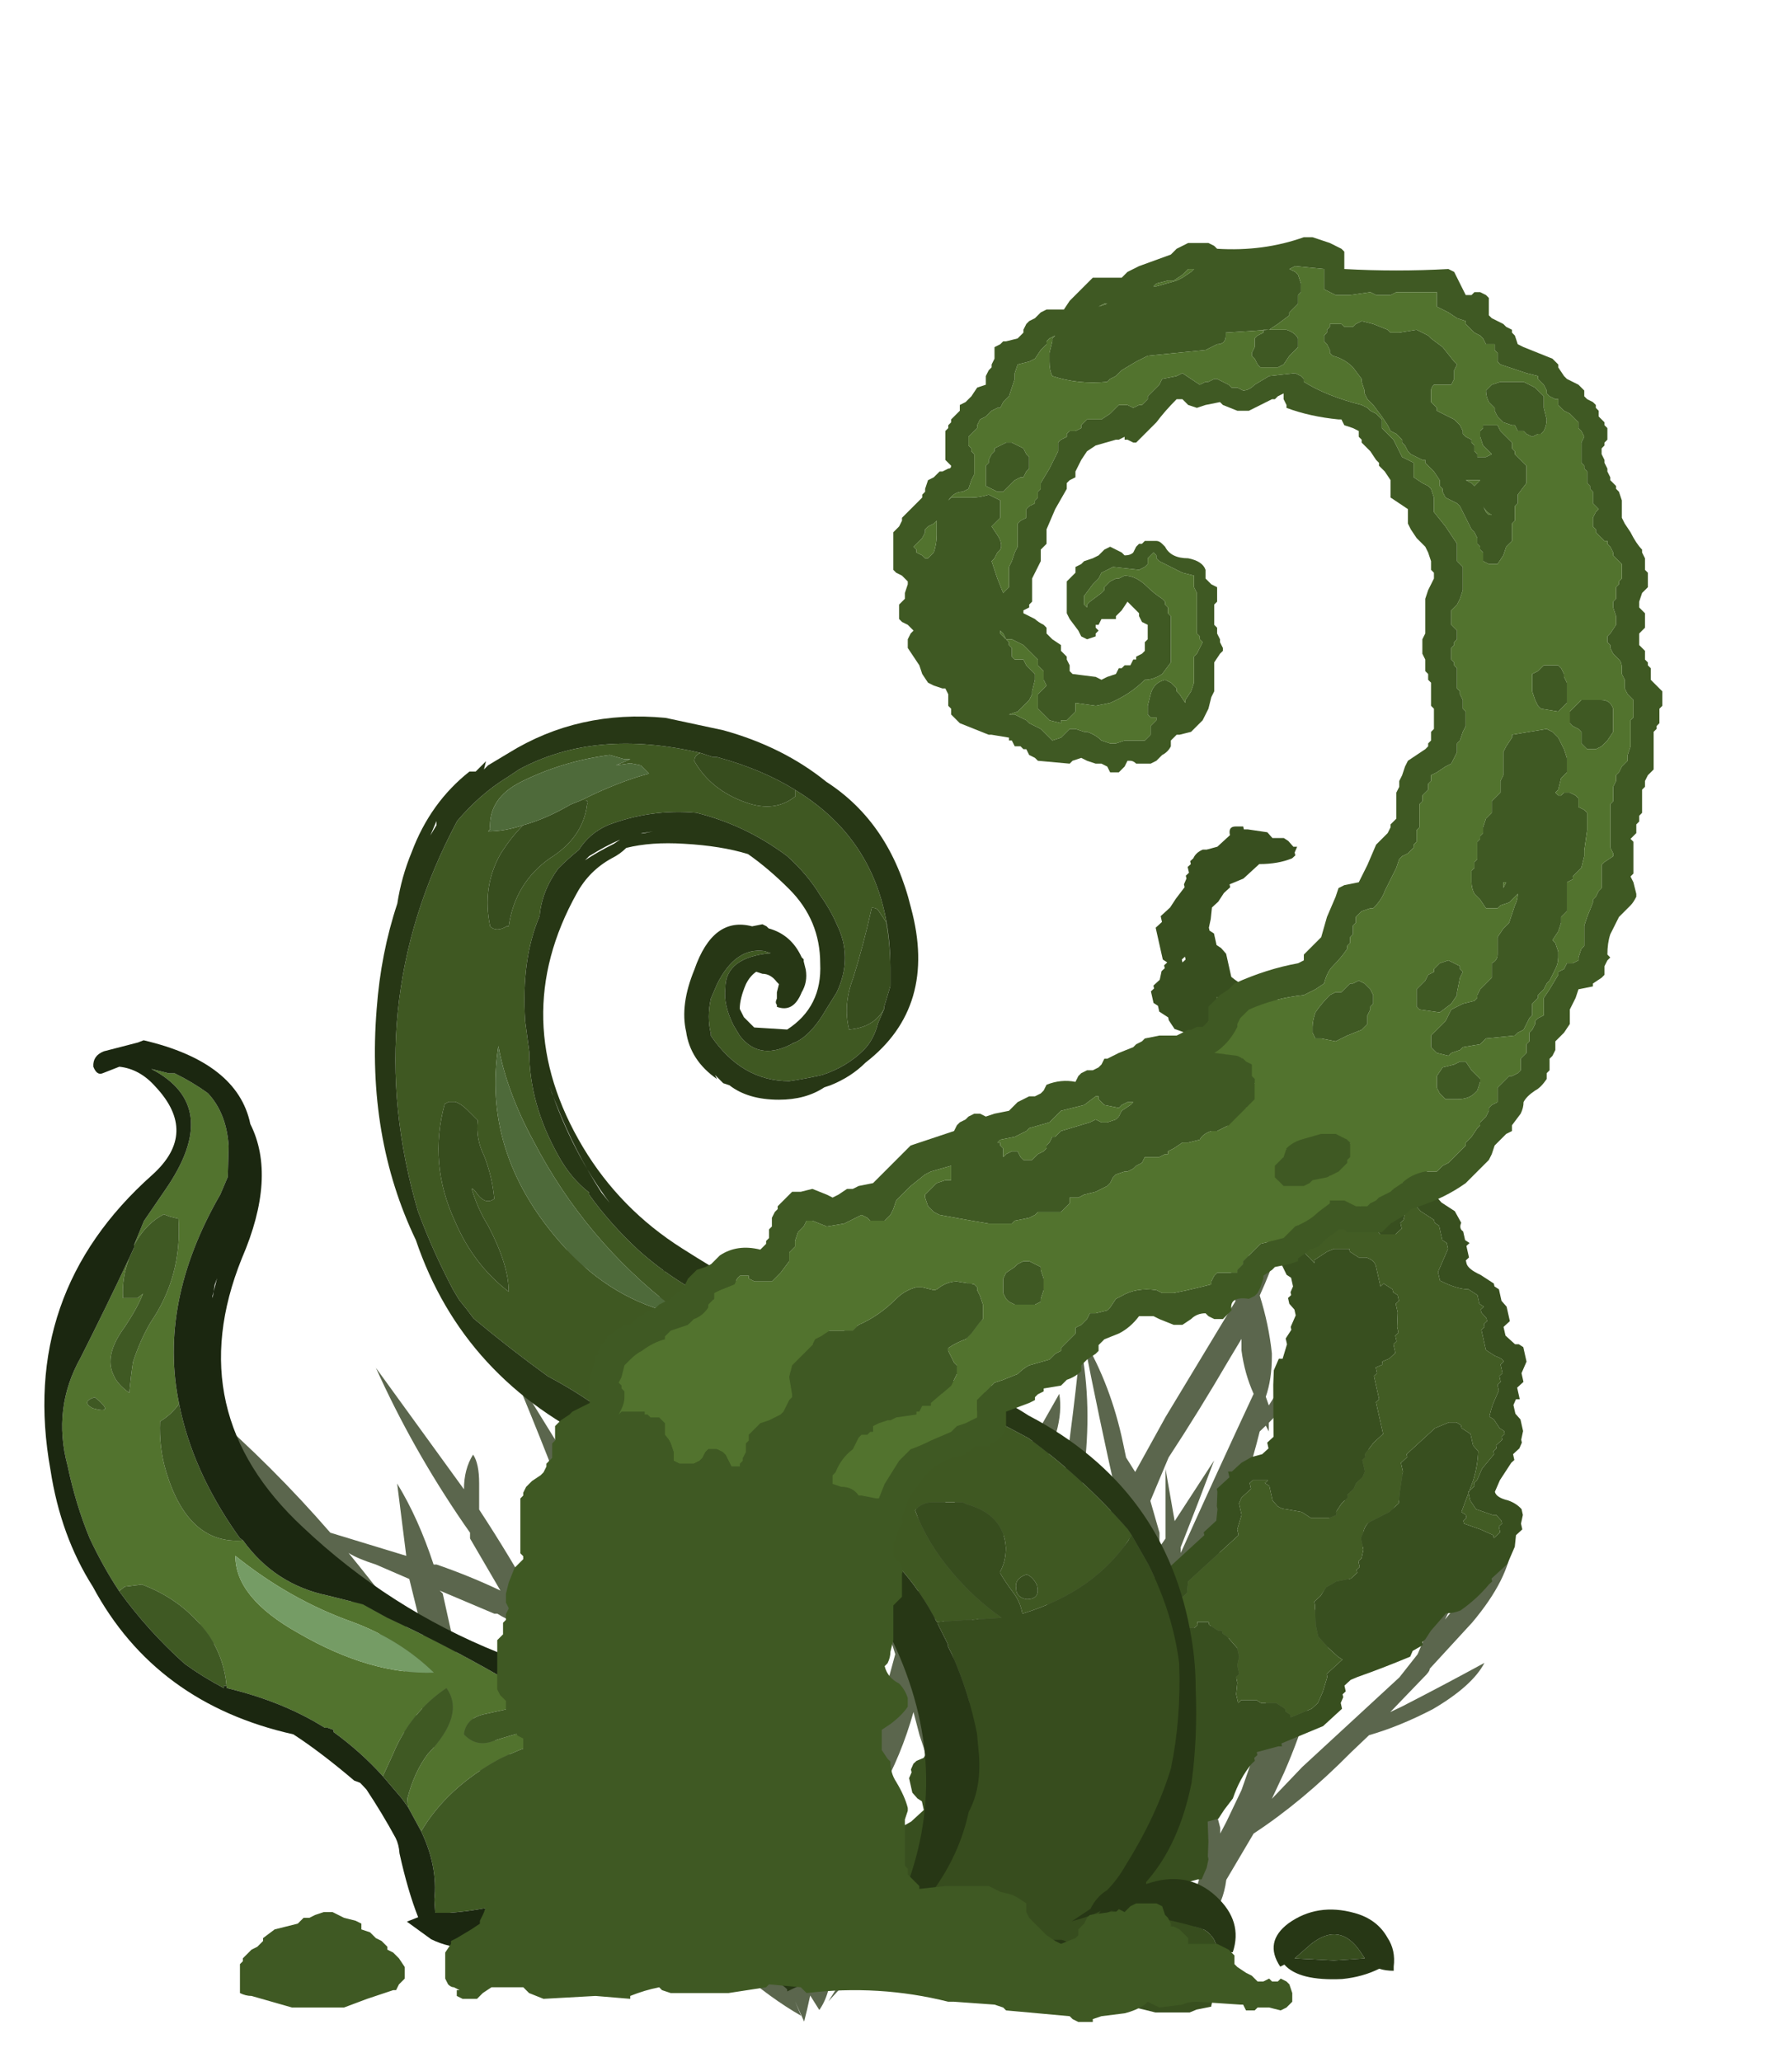 <?xml version="1.0" encoding="UTF-8" standalone="no"?>
<svg xmlns:ffdec="https://www.free-decompiler.com/flash" xmlns:xlink="http://www.w3.org/1999/xlink" ffdec:objectType="frame" height="249.45px" width="216.95px" xmlns="http://www.w3.org/2000/svg">
  <g transform="matrix(1.0, 0.0, 0.0, 1.0, 119.75, 238.1)">
    <use ffdec:characterId="2182" height="14.05" transform="matrix(-7.354, 0.0, 0.0, 7.0, 63.277, -91.85)" width="21.95" xlink:href="#shape0"/>
    <use ffdec:characterId="2180" height="20.6" transform="matrix(7.0, 0.0, 0.351, 5.332, -117.411, -112.231)" width="10.15" xlink:href="#shape1"/>
    <use ffdec:characterId="2183" height="20.5" transform="matrix(-9.203, 0.0, 1.569, 7.0, 50.547, -138.1)" width="10.05" xlink:href="#shape2"/>
    <use ffdec:characterId="2181" height="30.85" transform="matrix(-4.995, 0.0, 0.0, 4.995, 48.979, -151.243)" width="24.7" xlink:href="#shape3"/>
    <use ffdec:characterId="2184" height="30.85" transform="matrix(7.0, 0.0, 0.0, 7.0, -90.7, -209.4)" width="24.6" xlink:href="#shape4"/>
  </g>
  <defs>
    <g id="shape0" transform="matrix(1.0, 0.0, 0.0, 1.0, 11.1, 14.05)">
      <path d="M6.0 -9.8 Q6.15 -9.55 6.15 -9.2 L7.6 -11.3 Q7.0 -9.9 6.15 -8.6 L6.05 -8.45 6.05 -8.35 5.55 -7.45 Q6.05 -7.7 6.6 -7.9 L6.65 -7.9 Q6.9 -8.7 7.25 -9.3 L7.1 -8.05 8.35 -8.45 Q9.3 -9.6 10.4 -10.6 9.3 -8.85 7.95 -7.2 L7.65 -6.85 7.15 -6.15 Q7.05 -5.7 6.7 -5.2 L6.95 -5.3 8.0 -5.75 8.35 -6.2 Q8.65 -6.5 8.95 -6.75 8.85 -6.4 8.6 -6.05 L9.15 -6.3 Q10.0 -6.7 10.85 -7.0 9.85 -6.1 8.2 -5.4 L7.6 -5.2 6.8 -4.85 6.45 -4.6 Q6.25 -4.5 6.05 -4.5 L5.65 -4.1 Q5.5 -3.2 4.4 -2.1 4.4 -1.6 4.3 -1.1 4.2 -1.2 4.1 -1.35 L4.05 -1.2 3.9 -1.65 Q3.25 -1.1 2.6 -0.75 L2.7 -1.05 Q2.45 -1.25 2.3 -1.55 L2.3 -1.5 2.25 -1.55 2.15 -1.45 2.05 -1.3 1.6 -0.55 1.65 -0.9 Q1.1 -0.4 0.6 -0.1 L0.7 -0.35 0.55 0.0 Q0.5 -0.2 0.45 -0.45 L0.3 -0.2 Q0.2 -0.35 0.15 -0.55 L0.0 -0.6 0.15 -0.35 -0.2 -0.75 Q-0.7 -1.1 -1.15 -1.7 -1.75 -1.05 -2.45 -0.65 L-2.4 -0.8 Q-2.9 -1.45 -2.95 -2.5 L-2.95 -2.5 Q-2.95 -2.2 -3.0 -1.8 -3.1 -1.35 -3.25 -0.95 L-3.2 -0.85 Q-4.0 -1.05 -4.45 -2.05 -4.9 -1.3 -5.5 -1.35 L-5.45 -1.2 Q-5.85 -1.3 -6.1 -1.7 L-6.15 -1.45 -6.15 -1.8 Q-6.35 -2.05 -6.4 -2.45 L-6.85 -3.25 Q-7.65 -3.8 -8.45 -4.65 L-8.75 -4.95 Q-9.25 -5.1 -9.8 -5.4 -10.45 -5.8 -10.65 -6.2 -9.95 -5.8 -9.3 -5.45 L-9.1 -5.35 -9.65 -5.95 Q-9.75 -6.05 -9.75 -6.1 L-10.45 -6.9 Q-11.05 -7.65 -11.1 -8.25 -10.55 -7.65 -10.0 -6.95 -10.3 -7.55 -10.35 -8.05 L-9.65 -6.6 -9.55 -6.35 -9.25 -5.95 -7.65 -4.4 -7.15 -3.85 -7.35 -4.3 Q-7.6 -4.9 -7.75 -5.45 L-7.95 -6.05 -8.55 -8.1 Q-8.9 -8.45 -9.3 -9.1 -9.65 -9.65 -9.8 -10.1 -9.3 -9.5 -8.85 -8.85 L-8.65 -8.45 -8.75 -8.95 Q-9.05 -9.4 -9.15 -9.8 L-8.7 -9.3 -8.75 -10.0 Q-8.85 -10.8 -8.7 -11.4 -8.45 -10.6 -8.35 -9.55 L-8.35 -8.95 -7.15 -7.8 -7.1 -7.75 Q-7.0 -8.45 -6.7 -9.0 L-6.8 -7.45 -6.6 -7.2 -5.9 -6.65 -5.85 -6.95 -6.4 -8.4 Q-6.75 -9.35 -6.95 -10.2 L-7.05 -10.3 -7.1 -10.2 -7.1 -10.35 -7.65 -10.95 Q-8.1 -11.5 -8.1 -11.75 -7.65 -11.4 -7.25 -10.9 L-7.1 -10.65 -7.05 -10.8 Q-7.15 -11.1 -7.15 -11.5 L-7.15 -11.55 Q-7.1 -12.05 -6.95 -12.55 -7.3 -13.35 -7.4 -14.05 L-6.85 -13.0 Q-6.65 -13.6 -6.35 -14.05 L-6.4 -13.75 -6.35 -13.85 -6.55 -12.45 -5.4 -10.45 -4.9 -9.5 -4.75 -9.75 -4.7 -10.0 Q-4.5 -11.0 -4.05 -11.8 -4.3 -10.45 -4.6 -9.05 L-4.6 -9.0 -3.75 -7.6 Q-3.95 -8.5 -4.05 -9.45 -4.2 -10.65 -4.0 -11.7 -3.85 -10.1 -3.6 -8.5 L-3.55 -8.15 -3.5 -8.0 Q-3.45 -7.75 -3.45 -7.5 L-3.45 -7.1 -3.1 -6.45 -2.7 -7.25 -2.7 -7.35 -2.65 -8.25 Q-2.95 -8.75 -3.25 -9.35 -3.75 -10.25 -3.65 -10.85 L-2.65 -9.0 -2.6 -9.0 -2.6 -8.95 -2.55 -9.5 -2.55 -9.8 -2.7 -10.5 -2.55 -10.2 -2.55 -10.7 Q-2.5 -11.9 -2.15 -12.95 -2.1 -11.3 -2.1 -9.65 L-2.1 -9.35 -1.85 -8.8 -1.8 -8.9 -1.75 -9.05 Q-1.4 -10.45 -1.05 -11.75 -1.1 -11.0 -1.2 -10.3 -0.55 -11.75 0.3 -13.05 -0.35 -11.25 -1.2 -9.25 -1.35 -8.6 -1.5 -7.9 L-1.15 -6.95 -1.1 -7.2 Q-0.6 -8.5 -0.1 -9.65 -0.05 -10.75 0.2 -11.65 L0.4 -7.3 0.45 -6.05 1.05 -7.2 0.95 -7.75 Q0.85 -8.3 0.8 -8.8 L0.55 -10.25 Q0.35 -11.55 0.5 -12.7 0.7 -10.95 1.0 -9.1 L1.05 -8.7 1.25 -7.75 1.55 -8.3 Q1.45 -8.75 1.45 -9.2 L1.55 -8.85 Q1.5 -9.4 1.5 -10.05 1.45 -10.85 1.6 -11.55 1.75 -10.5 1.85 -9.4 L1.9 -9.0 2.05 -9.25 2.45 -10.15 2.8 -10.85 Q2.75 -12.0 2.85 -13.1 L3.1 -11.4 Q3.75 -12.55 4.55 -13.55 L3.25 -10.65 3.4 -9.5 Q3.8 -10.1 4.25 -10.65 3.9 -9.8 3.45 -8.9 L3.5 -8.5 3.55 -8.2 3.85 -8.7 5.35 -11.25 Q5.05 -10.5 4.75 -9.7 4.9 -8.5 4.95 -7.2 5.4 -8.05 5.9 -8.85 L5.9 -9.3 Q5.9 -9.65 6.0 -9.8 M7.6 -7.9 L7.05 -7.65 Q6.9 -7.0 6.75 -6.4 L6.7 -6.25 Q7.35 -7.2 8.05 -8.1 7.9 -8.0 7.6 -7.9 M1.9 -7.8 L2.1 -7.2 Q2.4 -7.85 2.8 -8.5 L3.05 -8.95 2.9 -9.85 2.9 -9.95 2.2 -8.45 1.9 -7.8 M3.15 -8.25 L2.8 -7.6 2.35 -6.55 2.35 -6.45 2.45 -6.1 2.8 -6.75 3.1 -7.3 3.25 -7.6 3.15 -8.25 M3.65 -7.5 L3.9 -5.65 4.0 -5.2 4.05 -5.3 4.4 -5.9 4.3 -5.75 4.5 -6.3 4.5 -6.65 4.35 -6.7 4.5 -6.8 4.5 -7.2 Q4.45 -8.35 4.6 -9.4 4.2 -8.45 3.65 -7.5 M5.25 -6.9 L4.95 -6.4 4.95 -5.85 Q4.95 -4.9 4.85 -4.05 L4.85 -4.0 5.05 -4.25 4.95 -4.25 5.2 -4.4 6.05 -5.3 Q6.1 -5.7 6.25 -6.3 L6.3 -6.45 6.5 -7.4 6.55 -7.45 5.65 -7.05 5.6 -7.05 Q5.45 -6.95 5.3 -6.9 L5.25 -6.9 M3.15 -6.65 L2.7 -5.65 2.6 -5.45 2.8 -4.65 2.85 -4.5 2.9 -4.55 3.0 -3.85 3.5 -4.55 3.5 -4.6 Q3.4 -5.35 3.45 -6.0 L3.35 -6.8 3.35 -7.0 3.15 -6.65 M4.6 -4.3 Q4.55 -4.8 4.55 -5.4 L4.55 -5.6 4.5 -5.55 4.05 -4.6 4.1 -3.55 4.1 -3.45 4.15 -3.2 4.55 -3.65 4.55 -4.15 4.6 -4.3 M1.6 -7.2 L1.45 -6.75 1.6 -5.95 1.85 -6.6 Q1.75 -7.0 1.7 -7.35 L1.6 -7.2 M1.25 -4.1 L1.4 -3.65 1.45 -3.75 Q1.35 -4.35 1.25 -5.05 1.2 -5.6 1.2 -6.1 L0.75 -5.15 1.25 -4.1 M0.45 -4.35 L0.55 -3.25 Q0.6 -2.25 0.45 -1.45 L0.5 -1.25 Q0.55 -1.65 0.75 -2.05 0.9 -2.45 1.1 -2.8 L1.2 -3.0 Q0.8 -3.6 0.5 -4.3 L0.5 -4.25 0.45 -4.35 M1.7 -5.45 L1.8 -4.65 1.95 -4.9 2.15 -5.45 2.0 -5.9 1.75 -5.55 1.7 -5.45 M2.6 -4.05 L2.35 -4.9 2.0 -3.9 2.3 -2.9 2.5 -3.1 2.7 -3.4 Q2.65 -3.65 2.6 -3.95 L2.6 -4.05 M1.75 -2.75 L1.7 -2.9 1.7 -2.95 1.5 -2.5 Q1.4 -1.9 1.15 -1.35 L0.95 -0.85 Q1.3 -1.65 1.9 -2.35 L1.75 -2.75 M0.0 -3.55 Q-0.25 -2.95 -0.65 -2.4 L-0.45 -2.15 0.05 -1.4 0.05 -1.6 Q0.05 -1.9 0.15 -2.2 0.05 -2.85 0.0 -3.55 M2.75 -1.25 L2.75 -1.2 2.8 -1.25 2.75 -1.25 M2.65 -1.6 L2.75 -1.3 3.05 -1.75 Q3.3 -2.1 3.6 -2.5 L3.45 -3.15 3.45 -3.5 3.15 -3.05 Q2.95 -2.45 2.55 -1.95 L2.65 -1.75 2.65 -1.6 M-5.05 -7.7 Q-4.8 -7.2 -4.55 -6.65 L-4.45 -6.4 -3.95 -5.6 -3.75 -5.3 -3.5 -5.8 -3.35 -6.05 -3.6 -6.45 Q-4.25 -7.35 -4.8 -8.35 L-5.05 -7.7 M-5.15 -9.0 L-5.45 -9.75 Q-5.95 -10.55 -6.45 -11.45 L-6.65 -11.8 -6.65 -11.6 Q-6.7 -11.2 -6.85 -10.85 -6.25 -9.5 -5.65 -8.1 L-5.65 -8.2 Q-5.95 -9.0 -6.2 -9.7 L-5.55 -8.65 -5.4 -9.55 -5.4 -8.35 -5.3 -8.2 -5.3 -8.45 -5.15 -9.0 M-2.2 -8.2 L-2.1 -8.35 -2.2 -8.55 -2.25 -8.25 -2.2 -8.2 M-0.1 -8.65 L-0.1 -9.45 Q-0.3 -8.5 -0.6 -7.5 -0.3 -7.0 0.0 -6.45 L0.0 -7.55 -0.1 -8.65 M-8.35 -8.4 L-8.35 -8.2 Q-7.8 -7.05 -7.35 -5.85 L-7.25 -6.65 -7.5 -6.85 Q-7.85 -7.2 -7.55 -7.25 L-7.25 -7.0 -7.2 -7.25 -7.2 -7.3 Q-7.7 -7.75 -8.25 -8.3 L-8.35 -8.4 M-8.65 -8.8 L-8.45 -8.4 -8.5 -8.65 -8.65 -8.8 M-6.5 -6.7 L-6.7 -6.9 -6.85 -7.0 -6.9 -6.7 -5.95 -5.95 -5.95 -6.05 -6.15 -6.2 Q-6.35 -6.45 -6.45 -6.65 L-6.5 -6.7 M-7.05 -5.8 L-7.05 -5.6 Q-7.05 -5.35 -7.05 -5.1 L-6.9 -4.75 -6.65 -4.0 -6.4 -3.45 -6.3 -3.25 -6.3 -3.35 -6.25 -3.55 -6.15 -4.45 -6.1 -4.6 -6.05 -5.45 -6.95 -6.3 -7.05 -5.8 M-5.85 -2.1 L-5.6 -1.55 Q-5.2 -2.45 -4.9 -3.45 L-4.9 -3.5 -5.05 -4.55 -5.6 -5.0 -5.6 -4.75 Q-5.75 -3.55 -5.95 -2.45 L-5.85 -2.1 M-0.95 -6.35 Q-0.75 -5.6 -0.6 -4.85 L-0.45 -4.25 -0.05 -5.05 0.0 -5.5 Q-0.35 -6.5 -0.65 -7.35 L-0.95 -6.35 M-1.7 -7.15 Q-1.85 -6.45 -2.05 -5.75 L-2.2 -5.0 -1.95 -4.55 -1.55 -5.8 -1.55 -5.85 -1.45 -6.15 -1.55 -6.85 -1.7 -7.15 M-2.4 -6.7 L-2.4 -6.05 -2.15 -7.25 -2.3 -7.0 -2.4 -6.7 M-2.85 -5.05 L-3.05 -5.45 -3.2 -5.2 -3.45 -4.65 -3.35 -4.4 -3.5 -4.55 -3.55 -4.5 -3.65 -4.3 -3.05 -3.9 -2.9 -4.45 -2.85 -4.7 -2.85 -5.05 M-2.35 -4.05 L-2.35 -3.3 -2.2 -3.75 -2.35 -4.05 M-1.25 -5.35 L-1.35 -4.95 -1.65 -4.0 -1.35 -3.45 -1.25 -3.2 -1.0 -3.55 -0.7 -3.95 Q-1.05 -4.6 -1.25 -5.35 M-5.5 -5.75 L-5.5 -5.6 -5.3 -5.4 -5.4 -5.7 -5.5 -5.75 M-5.25 -7.1 Q-5.0 -6.35 -4.85 -5.6 L-4.6 -4.9 -4.1 -4.6 -3.95 -4.9 Q-4.4 -5.35 -4.7 -5.95 -4.9 -6.35 -4.95 -6.65 L-5.2 -7.25 -5.25 -7.1 M-3.85 -2.8 L-3.55 -1.8 -3.5 -2.2 -3.35 -2.65 -3.2 -3.35 Q-3.5 -3.5 -3.85 -3.7 -3.85 -3.45 -3.95 -3.1 L-3.85 -2.8 M-2.0 -3.15 L-2.0 -3.25 -2.1 -3.55 -2.15 -3.6 -2.35 -3.25 -2.35 -3.15 -2.2 -2.95 -2.35 -3.0 Q-2.35 -2.3 -2.4 -1.6 L-2.35 -0.95 Q-2.1 -1.75 -1.65 -2.55 -1.85 -2.85 -1.95 -3.2 L-2.0 -3.15" fill="#5b664d" fill-rule="evenodd" stroke="none"/>
    </g>
    <g id="shape1" transform="matrix(1.0, 0.0, 0.0, 1.0, 8.7, 20.0)">
      <path d="M-0.1 -4.5 L0.05 -4.35 0.1 -4.25 Q-0.55 -4.1 -1.2 -3.7 -2.15 -3.05 -2.65 -2.05 L-2.85 -2.6 -2.85 -2.8 Q-2.7 -3.4 -2.45 -3.8 -1.75 -4.7 -2.05 -5.3 -2.7 -4.75 -3.05 -3.8 L-3.25 -3.3 Q-3.6 -3.85 -4.05 -4.3 L-4.05 -4.35 -4.15 -4.4 -4.2 -4.4 Q-4.9 -5.0 -5.85 -5.3 -5.85 -5.95 -6.1 -6.5 -6.5 -7.3 -7.2 -7.65 L-7.5 -7.6 -7.6 -7.5 Q-7.85 -8.05 -8.05 -8.7 -8.25 -9.45 -8.35 -10.35 -8.55 -11.65 -8.0 -12.8 -7.5 -13.95 -7.05 -15.05 -7.2 -14.6 -7.2 -14.15 L-6.95 -14.15 -6.85 -14.25 Q-6.95 -13.95 -7.2 -13.5 -7.6 -12.85 -7.45 -12.4 -7.4 -12.2 -7.2 -12.0 -7.15 -12.4 -7.1 -12.7 -6.95 -13.2 -6.75 -13.6 -6.15 -14.65 -6.15 -15.95 L-6.3 -16.0 -6.4 -16.05 Q-6.7 -15.85 -6.9 -15.45 L-6.95 -15.35 -6.75 -15.9 -6.35 -16.6 Q-5.25 -18.5 -6.45 -19.35 L-6.15 -19.25 -6.05 -19.25 Q-5.75 -19.05 -5.5 -18.8 -5.2 -18.35 -5.2 -17.6 L-5.25 -16.9 -5.4 -16.5 Q-6.6 -14.05 -6.35 -11.75 -6.5 -11.5 -6.7 -11.35 -6.75 -10.75 -6.65 -10.2 -6.35 -8.55 -5.4 -8.65 -4.9 -7.65 -4.0 -7.4 L-3.4 -7.2 -3.0 -6.9 Q-2.05 -6.3 -1.15 -5.6 L-0.5 -5.0 -0.75 -4.9 -1.45 -4.7 Q-1.75 -4.6 -1.8 -4.25 -1.6 -3.95 -1.3 -4.1 -0.7 -4.35 -0.1 -4.5 M-7.8 -11.9 Q-8.05 -11.8 -7.85 -11.65 -7.45 -11.5 -7.8 -11.9 M-5.55 -8.3 Q-5.6 -7.35 -4.55 -6.55 -3.35 -5.6 -2.25 -5.65 -2.8 -6.4 -3.6 -6.8 -4.65 -7.3 -5.55 -8.3" fill="#52732e" fill-rule="evenodd" stroke="none"/>
      <path d="M0.1 -4.25 Q0.85 -2.85 1.1 -0.95 L1.1 -0.35 Q0.85 -0.6 0.5 -0.6 L-0.35 -0.65 -1.3 -0.4 Q-1.75 -0.25 -2.25 -0.2 L-2.5 -0.2 -2.5 -0.5 Q-2.4 -1.25 -2.65 -2.05 -2.15 -3.05 -1.2 -3.7 -0.55 -4.1 0.1 -4.25 M-2.85 -2.6 L-2.95 -2.8 -3.25 -3.3 -3.05 -3.8 Q-2.7 -4.75 -2.05 -5.3 -1.75 -4.7 -2.45 -3.8 -2.7 -3.4 -2.85 -2.8 L-2.85 -2.6 M-5.85 -5.3 L-5.85 -5.35 -5.9 -5.35 -5.9 -5.3 Q-6.25 -5.55 -6.55 -5.85 -7.15 -6.6 -7.6 -7.5 L-7.5 -7.6 -7.2 -7.65 Q-6.5 -7.3 -6.1 -6.5 -5.85 -5.95 -5.85 -5.3 M-7.05 -15.05 L-6.95 -15.3 -6.95 -15.35 -6.9 -15.45 Q-6.7 -15.85 -6.4 -16.05 L-6.3 -16.0 -6.15 -15.95 Q-6.15 -14.65 -6.75 -13.6 -6.95 -13.2 -7.1 -12.7 -7.15 -12.4 -7.2 -12.0 -7.4 -12.2 -7.45 -12.4 -7.6 -12.85 -7.2 -13.5 -6.95 -13.95 -6.85 -14.25 L-6.95 -14.15 -7.2 -14.15 Q-7.2 -14.6 -7.05 -15.05 M-6.35 -11.75 Q-6.2 -10.25 -5.5 -8.8 L-5.45 -8.7 -5.4 -8.65 Q-6.35 -8.55 -6.65 -10.2 -6.75 -10.75 -6.7 -11.35 -6.5 -11.5 -6.35 -11.75 M-0.5 -5.0 L-0.1 -4.5 Q-0.7 -4.35 -1.3 -4.1 -1.6 -3.95 -1.8 -4.25 -1.75 -4.6 -1.45 -4.7 L-0.75 -4.9 -0.5 -5.0 M-7.8 -11.9 Q-7.45 -11.5 -7.85 -11.65 -8.05 -11.8 -7.8 -11.9" fill="#3f5923" fill-rule="evenodd" stroke="none"/>
      <path d="M-5.55 -8.3 Q-4.65 -7.3 -3.6 -6.8 -2.8 -6.4 -2.25 -5.65 -3.35 -5.6 -4.55 -6.55 -5.6 -7.35 -5.55 -8.3" fill="#759c65" fill-rule="evenodd" stroke="none"/>
      <path d="M0.1 -4.25 L0.05 -4.35 -0.1 -4.5 -0.5 -5.0 -1.15 -5.6 Q-2.05 -6.3 -3.0 -6.9 L-3.4 -7.2 -4.0 -7.4 Q-4.9 -7.65 -5.4 -8.65 L-5.45 -8.7 -5.5 -8.8 Q-6.2 -10.25 -6.35 -11.75 -6.6 -14.05 -5.4 -16.5 L-5.25 -16.9 -5.2 -17.6 Q-5.2 -18.35 -5.5 -18.8 -5.75 -19.05 -6.05 -19.25 L-6.15 -19.25 -6.45 -19.35 Q-5.25 -18.5 -6.35 -16.6 L-6.75 -15.9 -6.95 -15.35 -6.95 -15.3 -7.05 -15.05 Q-7.5 -13.95 -8.0 -12.8 -8.55 -11.65 -8.35 -10.35 -8.25 -9.45 -8.05 -8.7 -7.85 -8.05 -7.6 -7.5 -7.15 -6.6 -6.55 -5.85 -6.25 -5.55 -5.9 -5.3 L-5.9 -5.35 -5.85 -5.35 -5.85 -5.3 Q-4.9 -5.0 -4.2 -4.4 L-4.15 -4.4 -4.05 -4.35 -4.05 -4.3 Q-3.6 -3.85 -3.25 -3.3 L-2.95 -2.8 -2.85 -2.6 -2.65 -2.05 Q-2.4 -1.25 -2.5 -0.5 L-2.5 -0.2 -2.25 -0.2 Q-1.75 -0.25 -1.3 -0.4 L-0.35 -0.65 0.5 -0.6 Q0.85 -0.6 1.1 -0.35 L1.1 -0.95 Q0.85 -2.85 0.1 -4.25 M-6.55 -20.0 Q-4.95 -19.5 -4.8 -18.1 -4.4 -16.9 -5.1 -15.05 -6.35 -11.55 -4.35 -8.95 -2.95 -7.1 -1.1 -6.1 1.35 -4.75 1.45 -1.3 1.5 -0.55 1.3 0.0 L1.25 0.2 1.2 0.25 1.05 0.5 1.1 -0.1 Q0.0 -0.15 -1.15 0.4 -2.0 0.8 -2.6 0.4 L-2.6 0.4 -3.0 0.0 -2.8 -0.1 Q-2.95 -0.7 -3.05 -1.55 -3.05 -1.75 -3.1 -1.9 -3.3 -2.45 -3.55 -3.0 L-3.65 -3.15 -3.75 -3.2 Q-4.3 -3.85 -4.75 -4.25 -7.1 -4.95 -8.05 -7.6 -8.55 -8.75 -8.65 -10.25 -9.0 -14.25 -6.55 -16.95 -5.7 -17.9 -6.4 -18.95 -6.65 -19.35 -7.0 -19.4 L-7.3 -19.25 Q-7.4 -19.2 -7.45 -19.4 -7.45 -19.65 -7.25 -19.75 L-6.65 -19.95 -6.55 -20.0 M-5.55 -14.6 L-5.65 -14.2 -5.65 -14.15 -5.6 -14.45 -5.55 -14.6" fill="#1b2710" fill-rule="evenodd" stroke="none"/>
    </g>
    <g id="shape2" transform="matrix(1.0, 0.0, 0.0, 1.0, 8.7, 20.0)">
      <path d="M-5.4 -17.8 L-5.4 -17.7 -5.35 -17.65 -5.35 -17.7 -5.4 -17.75 -5.4 -17.8 M-5.35 -18.15 L-5.35 -18.15 M-6.4 -19.65 L-6.4 -19.65 M0.1 -4.25 L0.3 -4.05 0.4 -3.9 0.5 -3.85 0.55 -3.8 0.6 -3.7 0.6 -3.65 0.65 -3.55 0.65 -3.3 0.6 -3.2 0.55 -3.15 0.55 -3.0 0.75 -2.8 0.9 -2.7 1.05 -2.5 1.05 -2.4 1.1 -2.35 1.1 -2.25 1.2 -1.9 1.2 -1.8 1.25 -1.65 1.1 -1.5 1.1 -1.45 1.05 -1.4 1.0 -1.3 1.0 -1.25 1.1 -1.15 1.15 -1.05 1.15 -1.0 1.2 -0.95 1.2 -0.9 1.25 -0.75 1.25 -0.7 1.3 -0.5 1.3 -0.45 1.35 -0.3 1.3 -0.25 1.3 -0.1 1.25 -0.05 1.2 0.05 1.1 0.1 0.85 0.2 0.8 0.15 0.75 0.15 0.65 0.05 Q-0.1 -0.1 -0.85 0.25 -1.35 0.3 -1.9 0.5 L-2.35 0.5 -2.45 0.45 -2.65 0.4 -2.7 0.25 -2.75 0.15 -2.75 -0.1 -2.65 -0.2 -2.65 -0.3 -2.7 -0.4 -2.7 -0.55 -2.65 -0.55 -2.65 -0.95 -2.75 -1.15 -2.75 -1.3 -2.7 -1.45 -2.65 -1.5 -2.65 -1.65 -2.7 -1.7 -2.7 -1.75 -2.85 -1.8 -2.9 -1.8 -3.0 -2.0 -3.05 -2.15 -3.05 -2.2 -3.1 -2.45 -3.15 -2.8 -3.3 -2.85 -3.4 -3.0 -3.55 -3.2 Q-3.7 -3.55 -3.9 -3.8 L-3.95 -3.85 -3.95 -3.9 -4.0 -3.95 -4.0 -4.0 -4.3 -4.1 -4.35 -4.1 -4.35 -4.15 -4.95 -4.45 -5.25 -4.75 -5.25 -4.85 -5.3 -4.95 -5.3 -5.0 -5.35 -5.05 -5.35 -5.15 -5.45 -5.25 -5.55 -5.3 Q-5.9 -5.45 -6.3 -5.65 L-6.35 -5.75 -6.5 -5.85 -6.5 -5.9 -6.55 -5.95 -6.65 -6.1 -6.9 -6.4 Q-7.0 -6.4 -7.1 -6.45 -7.35 -6.65 -7.55 -6.9 L-7.6 -6.95 -7.6 -7.0 -7.85 -7.25 -8.0 -7.55 -8.05 -7.75 -8.15 -7.85 -8.15 -7.95 -8.2 -8.1 -8.2 -8.2 Q-8.15 -8.3 -8.05 -8.35 -7.9 -8.4 -7.9 -8.5 L-8.0 -8.7 -8.2 -9.0 -8.25 -9.05 -8.25 -9.15 -8.35 -9.25 -8.4 -9.35 -8.4 -9.4 -8.45 -9.55 -8.45 -9.75 -8.4 -9.85 -8.4 -10.0 -8.45 -10.1 -8.5 -10.1 -8.5 -10.3 -8.6 -10.4 -8.6 -10.55 -8.7 -10.75 -8.7 -11.0 -8.65 -11.05 -8.6 -11.05 -8.5 -11.2 -8.5 -11.35 -8.6 -11.45 -8.6 -11.7 -8.55 -11.8 -8.55 -12.0 -8.5 -12.05 -8.5 -12.1 -8.35 -12.25 Q-8.2 -12.35 -8.2 -12.45 L-8.2 -12.5 -8.25 -12.55 -8.25 -12.75 -8.3 -12.8 -8.25 -12.85 -8.25 -13.0 Q-8.2 -13.05 -8.25 -13.15 L-8.2 -13.35 -8.05 -13.5 -7.95 -13.7 -7.95 -14.1 -7.75 -14.2 -7.8 -14.3 -7.8 -14.5 -7.9 -14.6 -7.9 -14.65 -7.95 -14.85 -7.95 -15.05 -7.9 -15.1 -7.9 -15.2 -7.85 -15.25 -7.85 -15.3 -7.8 -15.35 -7.8 -15.45 -7.7 -15.65 -7.6 -15.8 -7.4 -15.8 -7.2 -15.7 -7.0 -15.9 -6.85 -15.95 -6.65 -16.0 -6.65 -16.1 -6.6 -16.15 -6.6 -16.3 -6.65 -16.35 -6.65 -16.75 -6.6 -16.8 -6.6 -16.9 -6.35 -17.15 -6.3 -17.15 Q-6.1 -17.2 -5.95 -17.4 L-5.95 -17.8 -5.9 -17.9 -5.85 -17.95 -5.85 -18.15 -5.8 -18.2 -5.8 -18.25 -5.85 -18.4 -5.9 -18.6 -6.0 -18.7 -6.1 -18.85 -6.2 -18.95 -6.2 -19.0 -6.4 -19.1 -6.65 -19.35 Q-6.9 -19.35 -7.1 -19.45 L-7.15 -19.5 -7.15 -19.55 -7.2 -19.65 -7.15 -19.65 -7.1 -19.75 -7.05 -19.8 -6.9 -19.8 -6.85 -19.9 -6.6 -19.95 -6.55 -19.95 -6.55 -20.0 -6.45 -20.0 Q-6.35 -20.0 -6.35 -19.85 L-6.15 -19.65 -6.0 -19.6 -5.95 -19.6 Q-5.85 -19.55 -5.8 -19.45 L-5.75 -19.4 -5.75 -19.35 -5.7 -19.3 -5.7 -19.2 -5.65 -19.15 -5.65 -19.1 -5.6 -19.0 -5.6 -18.95 -5.45 -18.75 -5.35 -18.6 -5.2 -18.45 -5.2 -18.35 -5.1 -18.25 -5.1 -17.7 -5.15 -17.65 -5.1 -17.6 -5.1 -17.55 -5.05 -17.5 -5.0 -17.35 -4.9 -17.25 -4.9 -17.2 -4.85 -17.15 -4.85 -16.95 -4.9 -16.9 -4.9 -16.8 -5.0 -16.7 -5.0 -16.65 -5.05 -16.5 -5.25 -16.4 -5.3 -16.3 -5.3 -16.2 -5.35 -16.1 -5.35 -15.95 -5.25 -15.85 -5.2 -15.75 -5.2 -15.6 -5.35 -15.45 -5.35 -14.95 -5.45 -14.85 -5.5 -14.75 -5.55 -14.7 -5.6 -14.6 -5.6 -14.5 -5.65 -14.45 -5.65 -14.35 -5.7 -14.25 -5.75 -14.2 -5.7 -14.15 -5.65 -14.05 -5.65 -13.9 -5.6 -13.8 -5.6 -13.55 -5.65 -13.5 -5.6 -13.45 -5.6 -13.15 -5.7 -12.95 -5.7 -12.9 -5.65 -12.85 -5.65 -12.7 -5.7 -12.6 -5.75 -12.55 -5.75 -12.5 -5.8 -12.25 -5.85 -12.2 -5.85 -12.05 -5.8 -11.95 -5.8 -11.9 -5.75 -11.85 -5.75 -11.75 -5.8 -11.65 -5.8 -11.55 -5.7 -11.35 -5.7 -11.3 -5.6 -11.15 -5.6 -11.05 -5.5 -10.8 -5.45 -10.8 Q-5.4 -10.7 -5.35 -10.6 L-5.3 -10.35 -5.15 -9.45 -5.05 -9.35 -5.05 -9.25 -4.95 -9.15 -4.8 -9.1 -4.65 -9.0 -4.5 -8.85 -4.45 -8.85 -4.45 -8.75 -4.25 -8.55 -4.25 -8.5 -4.2 -8.25 -4.2 -8.2 -4.15 -8.0 -3.95 -7.8 -3.95 -7.75 -3.4 -7.2 -3.4 -7.15 -3.35 -7.05 -3.3 -7.0 Q-2.95 -7.05 -2.7 -6.85 -2.5 -6.7 -2.4 -6.5 L-2.1 -6.35 Q-1.7 -6.15 -1.25 -6.0 L-1.15 -5.9 -1.1 -5.8 -0.95 -5.65 -0.95 -5.6 -0.85 -5.5 -0.85 -5.35 -0.8 -5.3 -0.8 -5.05 -0.85 -4.95 -0.85 -4.9 -0.75 -4.85 -0.65 -4.9 -0.3 -4.85 -0.2 -4.75 -0.15 -4.65 -0.15 -4.6 0.0 -4.5 0.05 -4.45 0.1 -4.25 M-7.35 -15.4 L-7.4 -15.4 -7.4 -15.35 -7.5 -15.3 -7.5 -15.2 -7.55 -15.15 -7.55 -15.05 -7.6 -15.0 -7.6 -14.95 -7.65 -14.9 -7.65 -14.75 -7.6 -14.7 -7.6 -14.6 -7.55 -14.5 -7.5 -14.25 Q-7.45 -14.1 -7.5 -13.95 L-7.55 -13.9 -7.65 -13.75 -7.65 -13.55 -7.75 -13.35 -7.9 -13.2 -7.9 -13.15 -7.95 -13.1 -7.95 -12.85 -8.0 -12.8 -8.0 -12.7 -7.8 -12.3 -7.8 -12.15 Q-8.0 -12.0 -8.15 -12.0 L-8.25 -11.9 -8.25 -11.75 -8.3 -11.7 -8.25 -11.65 -8.25 -11.6 -8.3 -11.5 -8.3 -11.45 -8.25 -11.4 -8.25 -11.35 -8.2 -11.3 -8.2 -10.95 -8.3 -10.85 Q-8.4 -10.8 -8.4 -10.75 L-8.35 -10.7 -8.35 -10.55 -8.3 -10.5 -8.3 -10.4 -8.25 -10.35 -8.25 -10.25 -8.15 -10.05 Q-8.1 -9.95 -8.05 -9.8 L-8.1 -9.75 -8.15 -9.6 -8.2 -9.55 -8.2 -9.5 -8.15 -9.45 -8.15 -9.4 -8.05 -9.3 -8.05 -9.25 -8.0 -9.2 -8.0 -9.15 -7.8 -8.9 -7.7 -8.7 -7.65 -8.65 -7.65 -8.6 -7.55 -8.5 -7.55 -8.35 -7.6 -8.2 -7.8 -8.1 -7.85 -8.1 -7.9 -8.0 -7.9 -7.95 -7.85 -7.9 -7.85 -7.8 -7.75 -7.7 -7.75 -7.75 -7.6 -7.85 -7.4 -7.95 -7.4 -8.0 -7.45 -8.05 -7.45 -8.1 -7.4 -8.15 -7.65 -8.7 Q-7.75 -8.95 -7.8 -9.2 L-7.75 -9.3 -7.75 -9.5 -7.65 -9.6 -7.65 -9.65 -7.6 -9.7 -7.5 -9.7 -7.3 -9.6 -6.85 -9.15 -6.85 -9.1 -6.75 -9.0 -6.75 -8.85 -6.65 -8.5 -6.6 -8.3 -6.45 -8.15 -6.2 -8.0 Q-6.1 -7.95 -6.05 -7.8 L-6.0 -7.7 -6.0 -7.5 -5.95 -7.35 -5.9 -7.3 -5.9 -7.2 -5.85 -7.15 -5.85 -7.1 -5.75 -7.0 -5.55 -6.95 -5.4 -6.85 -5.3 -6.7 -5.2 -6.6 -5.2 -6.55 -5.15 -6.2 -5.15 -6.0 -5.25 -5.8 -5.35 -5.65 -5.4 -5.6 Q-5.3 -5.5 -5.15 -5.35 L-5.15 -5.3 -5.05 -5.05 -4.95 -4.85 -4.85 -4.75 -4.55 -4.6 -4.55 -4.65 -4.5 -4.7 -4.5 -4.75 -4.4 -4.85 -4.2 -4.85 -4.15 -4.9 -3.95 -4.9 -3.9 -4.85 -3.9 -5.0 -3.95 -5.2 -3.95 -5.3 -4.0 -5.35 -4.0 -5.5 -4.05 -5.65 -4.05 -5.8 -3.95 -6.0 -3.9 -6.05 -3.9 -6.1 -3.85 -6.1 -3.75 -6.2 -3.75 -6.25 -3.6 -6.25 -3.6 -6.2 -3.55 -6.15 -3.45 -6.15 -3.35 -6.25 -3.35 -6.4 -3.3 -6.45 -3.3 -6.5 -3.25 -6.55 -3.45 -6.65 -3.55 -6.75 -3.6 -6.95 -4.4 -7.75 -4.4 -7.85 -4.5 -8.1 -4.5 -8.3 -4.55 -8.4 -4.7 -8.55 -4.7 -8.65 -4.75 -8.7 -4.95 -8.7 -4.9 -8.65 -4.95 -8.6 -4.95 -8.35 -5.0 -8.25 Q-5.05 -8.2 -5.1 -8.2 L-5.3 -8.15 -5.4 -8.05 -5.65 -8.05 -5.75 -8.1 -5.75 -8.15 -5.85 -8.3 -5.95 -8.4 -5.95 -8.45 -6.05 -8.55 -6.1 -8.65 -6.2 -8.75 -6.25 -8.85 -6.25 -9.05 -6.3 -9.1 -6.3 -9.15 -6.45 -9.35 -6.6 -9.5 -6.6 -10.05 -6.65 -10.1 -6.65 -10.5 -6.7 -10.55 -6.7 -10.65 -6.8 -10.7 -6.8 -10.75 -6.9 -10.8 -7.0 -10.9 -7.0 -11.05 -7.05 -11.1 -7.05 -11.2 -7.1 -11.25 -7.1 -11.35 -7.15 -11.6 -7.15 -11.75 -7.2 -11.8 -7.2 -11.9 -7.15 -11.95 -7.15 -12.0 -7.05 -12.1 -7.0 -12.05 -7.0 -12.4 Q-7.0 -12.5 -6.9 -12.55 L-6.8 -12.55 -6.7 -12.65 -6.7 -12.7 -6.5 -12.7 -6.4 -12.65 -6.2 -12.5 -6.2 -12.45 -6.15 -12.55 Q-6.1 -12.6 -6.1 -12.7 L-6.05 -12.9 -6.05 -13.0 -6.1 -13.05 -6.1 -13.15 -6.05 -13.2 -6.0 -13.3 -6.0 -13.75 -5.95 -13.85 -6.0 -13.9 -6.1 -14.25 -6.1 -14.45 -6.2 -14.4 Q-6.2 -14.3 -6.25 -14.25 L-6.3 -14.15 -6.4 -14.1 Q-6.6 -14.0 -6.75 -13.9 L-6.8 -13.9 -6.8 -13.8 Q-6.8 -13.7 -6.85 -13.6 L-7.0 -13.4 -7.0 -13.2 -7.1 -13.05 -7.15 -12.95 -7.35 -12.95 -7.45 -13.05 -7.45 -13.15 -7.5 -13.2 -7.55 -13.35 -7.55 -13.6 -7.45 -13.7 -7.45 -13.75 -7.4 -13.9 -7.4 -14.0 -7.45 -14.05 -7.45 -14.2 -7.25 -14.4 Q-7.1 -14.4 -7.0 -14.55 L-7.0 -14.6 -6.95 -14.75 -6.95 -14.9 -7.05 -14.9 -7.05 -14.75 -7.15 -14.7 -7.25 -14.75 -7.3 -14.75 -7.35 -14.95 -7.4 -15.05 -7.4 -15.1 -7.45 -15.15 -7.45 -15.25 -7.4 -15.3 -7.4 -15.35 -7.35 -15.4 M-5.7 -17.05 L-5.75 -17.0 -5.85 -16.95 Q-6.05 -16.8 -6.25 -16.7 L-6.2 -16.7 -6.05 -16.55 -6.05 -16.5 -5.95 -16.45 -5.9 -16.4 -5.9 -16.35 -5.85 -16.2 -5.85 -15.8 Q-5.85 -15.7 -5.9 -15.65 L-5.95 -15.55 -6.05 -15.5 -6.05 -15.45 -6.1 -15.35 -6.05 -15.15 -6.0 -15.0 -6.1 -14.9 -6.05 -14.85 -6.05 -14.75 -6.0 -14.65 -5.95 -14.65 -5.95 -14.7 -5.9 -14.8 -5.9 -14.9 -5.85 -14.95 -5.85 -15.05 -5.75 -15.15 -5.7 -15.15 -5.7 -15.4 -5.75 -15.45 -5.75 -15.5 -5.8 -15.6 -5.8 -15.75 -5.7 -15.85 -5.65 -15.95 -5.65 -16.2 -5.6 -16.25 -5.6 -16.45 -5.5 -16.55 -5.5 -16.6 -5.7 -16.9 -5.7 -17.05" fill="#384f1f" fill-rule="evenodd" stroke="none"/>
      <path d="M-5.7 -17.05 L-5.7 -16.9 -5.5 -16.6 -5.5 -16.55 -5.6 -16.45 -5.6 -16.25 -5.65 -16.2 -5.65 -15.95 -5.7 -15.85 -5.8 -15.75 -5.8 -15.6 -5.75 -15.5 -5.75 -15.45 -5.7 -15.4 -5.7 -15.15 -5.75 -15.15 -5.85 -15.05 -5.85 -14.95 -5.9 -14.9 -5.9 -14.8 -5.95 -14.7 -5.95 -14.65 -6.0 -14.65 -6.05 -14.75 -6.05 -14.85 -6.1 -14.9 -6.0 -15.0 -6.05 -15.15 -6.1 -15.35 -6.05 -15.45 -6.05 -15.5 -5.95 -15.55 -5.9 -15.65 Q-5.85 -15.7 -5.85 -15.8 L-5.85 -16.2 -5.9 -16.35 -5.9 -16.4 -5.95 -16.45 -6.05 -16.5 -6.05 -16.55 -6.2 -16.7 -6.25 -16.7 Q-6.05 -16.8 -5.85 -16.95 L-5.75 -17.0 -5.7 -17.05 M-7.35 -15.4 L-7.4 -15.35 -7.4 -15.3 -7.45 -15.25 -7.45 -15.15 -7.4 -15.1 -7.4 -15.05 -7.35 -14.95 -7.3 -14.75 -7.25 -14.75 -7.15 -14.7 -7.05 -14.75 -7.05 -14.9 -6.95 -14.9 -6.95 -14.75 -7.0 -14.6 -7.0 -14.55 Q-7.1 -14.4 -7.25 -14.4 L-7.45 -14.2 -7.45 -14.05 -7.4 -14.0 -7.4 -13.9 -7.45 -13.75 -7.45 -13.7 -7.55 -13.6 -7.55 -13.35 -7.5 -13.2 -7.45 -13.15 -7.45 -13.05 -7.35 -12.95 -7.15 -12.95 -7.1 -13.05 -7.0 -13.2 -7.0 -13.4 -6.85 -13.6 Q-6.8 -13.7 -6.8 -13.8 L-6.8 -13.9 -6.75 -13.9 Q-6.6 -14.0 -6.4 -14.1 L-6.3 -14.15 -6.25 -14.25 Q-6.2 -14.3 -6.2 -14.4 L-6.1 -14.45 -6.1 -14.25 -6.0 -13.9 -5.95 -13.85 -6.0 -13.75 -6.0 -13.3 -6.05 -13.2 -6.1 -13.15 -6.1 -13.05 -6.05 -13.0 -6.05 -12.9 -6.1 -12.7 Q-6.1 -12.6 -6.15 -12.55 L-6.2 -12.45 -6.2 -12.5 -6.4 -12.65 -6.5 -12.7 -6.7 -12.7 -6.7 -12.65 -6.8 -12.55 -6.9 -12.55 Q-7.0 -12.5 -7.0 -12.4 L-7.0 -12.05 -7.05 -12.1 -7.15 -12.0 -7.15 -11.95 -7.2 -11.9 -7.2 -11.8 -7.15 -11.75 -7.15 -11.6 -7.1 -11.35 -7.1 -11.25 -7.05 -11.2 -7.05 -11.1 -7.0 -11.05 -7.0 -10.9 -6.9 -10.8 -6.8 -10.75 -6.8 -10.7 -6.7 -10.65 -6.7 -10.55 -6.65 -10.5 -6.65 -10.1 -6.6 -10.05 -6.6 -9.5 -6.45 -9.35 -6.3 -9.15 -6.3 -9.1 -6.25 -9.05 -6.25 -8.85 -6.2 -8.75 -6.1 -8.65 -6.05 -8.55 -5.95 -8.45 -5.95 -8.4 -5.85 -8.3 -5.75 -8.15 -5.75 -8.1 -5.65 -8.05 -5.4 -8.05 -5.3 -8.15 -5.1 -8.2 Q-5.05 -8.2 -5.0 -8.25 L-4.95 -8.35 -4.95 -8.6 -4.9 -8.65 -4.95 -8.7 -4.75 -8.7 -4.7 -8.65 -4.7 -8.55 -4.55 -8.4 -4.5 -8.3 -4.5 -8.1 -4.4 -7.85 -4.4 -7.75 -3.6 -6.95 -3.55 -6.75 -3.45 -6.65 -3.25 -6.55 -3.3 -6.5 -3.3 -6.45 -3.35 -6.4 -3.35 -6.25 -3.45 -6.15 -3.55 -6.15 -3.6 -6.2 -3.6 -6.25 -3.75 -6.25 -3.75 -6.2 -3.85 -6.1 -3.9 -6.1 -3.9 -6.05 -3.95 -6.0 -4.05 -5.8 -4.05 -5.65 -4.0 -5.5 -4.0 -5.35 -3.95 -5.3 -3.95 -5.2 -3.9 -5.0 -3.9 -4.85 -3.95 -4.9 -4.15 -4.9 -4.2 -4.85 -4.4 -4.85 -4.5 -4.75 -4.5 -4.7 -4.55 -4.65 -4.55 -4.6 -4.85 -4.75 -4.95 -4.85 -5.05 -5.05 -5.15 -5.3 -5.15 -5.35 Q-5.3 -5.5 -5.4 -5.6 L-5.35 -5.65 -5.25 -5.8 -5.15 -6.0 -5.15 -6.2 -5.2 -6.55 -5.2 -6.6 -5.3 -6.7 -5.4 -6.85 -5.55 -6.95 -5.75 -7.0 -5.85 -7.1 -5.85 -7.15 -5.9 -7.2 -5.9 -7.3 -5.95 -7.35 -6.0 -7.5 -6.0 -7.7 -6.05 -7.8 Q-6.1 -7.95 -6.2 -8.0 L-6.45 -8.15 -6.6 -8.3 -6.65 -8.5 -6.75 -8.85 -6.75 -9.0 -6.85 -9.1 -6.85 -9.15 -7.3 -9.6 -7.5 -9.7 -7.6 -9.7 -7.65 -9.65 -7.65 -9.6 -7.75 -9.5 -7.75 -9.3 -7.8 -9.2 Q-7.75 -8.95 -7.65 -8.7 L-7.4 -8.15 -7.45 -8.1 -7.45 -8.05 -7.4 -8.0 -7.4 -7.95 -7.6 -7.85 -7.75 -7.75 -7.75 -7.7 -7.85 -7.8 -7.85 -7.9 -7.9 -7.95 -7.9 -8.0 -7.85 -8.1 -7.8 -8.1 -7.6 -8.2 -7.55 -8.35 -7.55 -8.5 -7.65 -8.6 -7.65 -8.65 -7.7 -8.7 -7.8 -8.9 -8.0 -9.15 -8.0 -9.2 -8.05 -9.25 -8.05 -9.3 -8.15 -9.4 -8.15 -9.45 -8.2 -9.5 -8.2 -9.55 -8.15 -9.6 -8.1 -9.75 -8.05 -9.8 Q-8.1 -9.95 -8.15 -10.05 L-8.25 -10.25 -8.25 -10.35 -8.3 -10.4 -8.3 -10.5 -8.35 -10.55 -8.35 -10.7 -8.4 -10.75 Q-8.4 -10.8 -8.3 -10.85 L-8.2 -10.95 -8.2 -11.3 -8.25 -11.35 -8.25 -11.4 -8.3 -11.45 -8.3 -11.5 -8.25 -11.6 -8.25 -11.65 -8.3 -11.7 -8.25 -11.75 -8.25 -11.9 -8.15 -12.0 Q-8.0 -12.0 -7.8 -12.15 L-7.8 -12.3 -8.0 -12.7 -8.0 -12.8 -7.95 -12.85 -7.95 -13.1 -7.9 -13.15 -7.9 -13.2 -7.75 -13.35 -7.65 -13.55 -7.65 -13.75 -7.55 -13.9 -7.5 -13.95 Q-7.45 -14.1 -7.5 -14.25 L-7.55 -14.5 -7.6 -14.6 -7.6 -14.7 -7.65 -14.75 -7.65 -14.9 -7.6 -14.95 -7.6 -15.0 -7.55 -15.05 -7.55 -15.15 -7.5 -15.2 -7.5 -15.3 -7.4 -15.35 -7.4 -15.4 -7.35 -15.4" fill="#425c24" fill-rule="evenodd" stroke="none"/>
    </g>
    <g id="shape3" transform="matrix(1.0, 0.0, 0.0, 1.0, 13.7, 30.35)">
      <path d="M0.8 -28.6 L0.8 -28.45 Q1.3 -28.05 2.0 -28.3 2.85 -28.6 3.25 -29.3 3.25 -29.45 3.1 -29.5 5.65 -30.1 7.5 -29.1 L7.8 -28.9 Q8.45 -28.5 9.0 -27.85 11.4 -23.35 9.95 -18.4 9.6 -17.45 9.1 -16.5 L8.95 -16.25 8.75 -16.0 8.6 -15.8 Q7.7 -15.05 6.8 -14.4 5.95 -13.95 5.25 -13.4 4.8 -13.15 4.3 -12.9 L4.25 -12.95 Q0.4 -12.45 -1.65 -9.85 -2.25 -9.2 -2.65 -8.4 L-2.6 -8.45 -4.2 -8.55 Q-3.55 -9.0 -3.0 -9.65 -2.4 -10.35 -2.1 -11.15 -2.25 -11.35 -2.55 -11.35 L-3.25 -11.35 -3.35 -11.3 Q-4.25 -11.05 -4.3 -10.25 -4.3 -9.9 -4.15 -9.65 -4.3 -9.4 -4.45 -9.2 -4.65 -8.95 -4.7 -8.65 -6.5 -9.2 -7.35 -10.55 L-7.25 -10.7 Q-6.15 -11.95 -4.85 -12.9 -3.0 -13.9 -1.1 -14.75 L-0.4 -14.9 Q0.2 -15.1 0.75 -15.3 L0.75 -15.15 Q1.05 -15.0 1.35 -15.2 1.5 -15.25 1.6 -15.1 L1.6 -15.05 1.55 -14.95 1.55 -14.85 1.5 -14.8 Q0.9 -14.5 0.2 -14.3 -0.4 -14.1 -0.8 -13.65 0.1 -13.7 1.25 -13.95 2.95 -14.35 3.4 -15.65 3.2 -15.8 2.95 -15.9 2.7 -16.05 2.45 -16.05 L2.6 -16.15 Q3.7 -16.65 4.6 -17.45 5.3 -18.1 5.8 -18.8 L5.8 -18.85 Q6.25 -19.2 6.55 -19.75 7.25 -21.0 7.25 -22.25 L7.35 -23.0 Q7.45 -24.5 7.0 -25.55 6.95 -26.15 6.55 -26.7 6.3 -26.95 6.05 -27.15 5.8 -27.55 5.35 -27.75 4.3 -28.15 3.2 -28.05 2.0 -27.75 1.0 -27.0 0.5 -26.55 0.2 -26.05 -0.05 -25.7 -0.2 -25.35 -0.6 -24.55 -0.2 -23.7 L0.05 -23.3 Q0.45 -22.6 0.9 -22.45 L0.8 -22.5 Q1.65 -22.0 2.15 -22.65 L2.3 -22.9 Q2.55 -23.4 2.5 -23.8 2.5 -24.55 1.4 -24.65 L1.55 -24.7 Q2.25 -24.8 2.7 -23.9 L2.85 -23.55 Q2.95 -23.1 2.85 -22.7 L2.85 -22.65 Q2.1 -21.55 0.95 -21.55 0.6 -21.6 0.15 -21.7 -0.45 -21.9 -0.85 -22.3 -1.1 -22.55 -1.2 -22.95 L-1.35 -23.3 Q-1.1 -22.85 -0.5 -22.8 -0.35 -23.4 -0.6 -24.05 -0.85 -24.85 -1.05 -25.75 -1.15 -25.75 -1.2 -25.7 L-1.4 -25.4 Q-1.5 -24.85 -1.5 -24.3 -1.5 -27.2 0.8 -28.6 M7.4 -27.75 Q7.85 -27.6 8.25 -27.6 L8.2 -27.65 Q8.25 -28.4 7.45 -28.8 6.45 -29.3 5.3 -29.45 L4.95 -29.35 4.8 -29.35 5.15 -29.2 4.8 -29.25 4.55 -29.2 4.35 -29.0 Q5.1 -28.8 6.0 -28.35 L5.9 -28.35 Q5.8 -28.35 5.85 -28.25 5.95 -27.45 6.75 -26.95 7.6 -26.35 7.75 -25.3 L7.8 -25.3 Q8.05 -25.15 8.2 -25.3 8.4 -26.25 7.95 -27.05 7.7 -27.45 7.4 -27.75 M3.75 -16.05 Q3.75 -15.95 3.85 -15.95 5.4 -16.35 6.55 -17.7 8.4 -19.85 8.0 -22.4 7.8 -21.3 7.15 -20.1 5.9 -17.7 3.75 -16.05 M9.05 -18.15 Q9.7 -19.55 9.3 -21.0 L9.2 -21.05 9.05 -21.05 Q8.9 -21.0 8.75 -20.85 L8.5 -20.6 Q8.55 -20.15 8.35 -19.75 8.15 -19.25 8.1 -18.7 8.3 -18.55 8.5 -18.8 8.6 -18.95 8.65 -18.95 8.5 -18.45 8.25 -18.05 7.75 -17.1 7.75 -16.45 8.6 -17.1 9.05 -18.15 M-5.05 -9.35 Q-5.15 -9.0 -4.8 -9.0 -4.55 -9.05 -4.55 -9.25 -4.5 -9.5 -4.8 -9.6 -4.95 -9.55 -5.05 -9.35" fill="#3f5822" fill-rule="evenodd" stroke="none"/>
      <path d="M3.1 -29.5 Q3.25 -29.45 3.25 -29.3 2.85 -28.6 2.0 -28.3 1.3 -28.05 0.8 -28.45 L0.8 -28.6 Q1.6 -29.1 2.7 -29.4 L2.8 -29.4 3.1 -29.5 M-1.5 -24.3 Q-1.5 -24.85 -1.4 -25.4 L-1.2 -25.7 Q-1.15 -25.75 -1.05 -25.75 -0.85 -24.85 -0.6 -24.05 -0.35 -23.4 -0.5 -22.8 -1.1 -22.85 -1.35 -23.3 L-1.35 -23.35 -1.5 -23.85 -1.5 -24.3 M2.45 -16.05 Q2.7 -16.05 2.95 -15.9 3.2 -15.8 3.4 -15.65 2.95 -14.35 1.25 -13.95 0.1 -13.7 -0.8 -13.65 -0.4 -14.1 0.2 -14.3 0.9 -14.5 1.5 -14.8 L1.55 -14.85 1.55 -14.95 1.6 -15.05 1.6 -15.1 Q1.5 -15.25 1.35 -15.2 1.05 -15.0 0.75 -15.15 L0.75 -15.3 1.0 -15.35 2.45 -16.05 M-7.35 -10.55 Q-6.5 -9.2 -4.7 -8.65 -4.65 -8.95 -4.45 -9.2 -4.3 -9.4 -4.15 -9.65 -4.3 -9.9 -4.3 -10.25 -4.25 -11.05 -3.35 -11.3 L-3.25 -11.35 -2.55 -11.35 Q-2.25 -11.35 -2.1 -11.15 -2.4 -10.35 -3.0 -9.65 -3.55 -9.0 -4.2 -8.55 L-2.6 -8.45 -2.65 -8.4 -2.9 -7.9 -2.9 -7.85 -3.0 -7.65 Q-3.4 -6.75 -3.6 -5.75 L-3.65 -5.2 Q-3.7 -4.4 -3.4 -3.85 -3.1 -2.45 -2.0 -1.3 L-2.0 -1.2 Q-2.0 -1.05 -1.8 -1.05 L-1.7 -1.05 -1.6 -1.1 -1.55 -1.1 -1.3 -0.9 -1.4 -1.1 Q-1.2 -1.15 -1.05 -1.3 -0.55 -1.6 -0.15 -1.35 0.4 -0.9 0.85 -0.35 L0.15 -0.35 Q-2.55 -0.3 -5.25 -0.7 L-5.3 -0.8 -5.4 -0.75 -5.65 -0.75 Q-5.85 -0.7 -5.95 -0.55 -6.55 -0.4 -7.2 -0.35 -8.4 -0.25 -9.5 -0.55 -9.4 -0.6 -9.35 -0.75 -9.2 -1.0 -8.95 -1.05 -7.9 -1.35 -6.85 -1.45 L-6.45 -1.25 -6.6 -1.45 Q-6.3 -1.3 -5.9 -1.2 L-6.35 -1.5 Q-6.5 -1.8 -6.75 -1.95 -7.0 -2.2 -7.2 -2.55 -7.95 -3.75 -8.3 -4.9 -8.55 -6.1 -8.5 -7.45 -8.35 -8.65 -7.75 -9.85 L-7.35 -10.55 M7.4 -27.75 Q7.7 -27.45 7.95 -27.05 8.4 -26.25 8.2 -25.3 8.05 -25.15 7.8 -25.3 L7.75 -25.3 Q7.6 -26.35 6.75 -26.95 5.95 -27.45 5.85 -28.25 5.8 -28.35 5.9 -28.35 L6.0 -28.35 6.25 -28.25 Q6.85 -27.9 7.4 -27.75 M9.05 -18.15 Q8.6 -17.1 7.75 -16.45 7.75 -17.1 8.25 -18.05 8.5 -18.45 8.65 -18.95 8.6 -18.95 8.5 -18.8 8.3 -18.55 8.1 -18.7 8.15 -19.25 8.35 -19.75 8.55 -20.15 8.5 -20.6 L8.75 -20.85 Q8.9 -21.0 9.05 -21.05 L9.2 -21.05 9.3 -21.0 Q9.7 -19.55 9.05 -18.15 M1.2 -0.35 L1.5 -0.55 Q2.1 -1.0 2.85 -0.8 2.95 -0.7 2.95 -0.6 3.0 -0.5 3.05 -0.4 L3.1 -0.3 1.2 -0.35 M-12.25 -0.25 L-13.0 -0.3 -12.9 -0.45 Q-12.4 -1.2 -11.7 -0.65 L-11.3 -0.3 -12.25 -0.25 M-5.05 -9.35 Q-4.95 -9.55 -4.8 -9.6 -4.5 -9.5 -4.55 -9.25 -4.55 -9.05 -4.8 -9.0 -5.15 -9.0 -5.05 -9.35" fill="#374d1e" fill-rule="evenodd" stroke="none"/>
      <path d="M6.0 -28.35 Q5.1 -28.8 4.35 -29.0 L4.55 -29.2 4.8 -29.25 5.15 -29.2 4.8 -29.35 4.95 -29.35 5.3 -29.45 Q6.45 -29.3 7.45 -28.8 8.25 -28.4 8.2 -27.65 L8.25 -27.6 Q7.85 -27.6 7.4 -27.75 6.85 -27.9 6.25 -28.25 L6.0 -28.35 M3.75 -16.05 Q5.9 -17.7 7.15 -20.1 7.8 -21.3 8.0 -22.4 8.4 -19.85 6.55 -17.7 5.4 -16.35 3.85 -15.95 3.75 -15.95 3.75 -16.05" fill="#4e6a3a" fill-rule="evenodd" stroke="none"/>
      <path d="M3.1 -29.5 L2.8 -29.4 2.7 -29.4 Q1.6 -29.1 0.8 -28.6 -1.5 -27.2 -1.5 -24.3 L-1.5 -23.85 -1.35 -23.35 -1.35 -23.3 -1.2 -22.95 Q-1.1 -22.55 -0.85 -22.3 -0.45 -21.9 0.15 -21.7 0.6 -21.6 0.95 -21.55 2.1 -21.55 2.85 -22.65 L2.85 -22.7 Q2.95 -23.1 2.85 -23.55 L2.7 -23.9 Q2.25 -24.8 1.55 -24.7 L1.4 -24.65 Q2.5 -24.55 2.5 -23.8 2.55 -23.4 2.3 -22.9 L2.15 -22.65 Q1.65 -22.0 0.8 -22.5 L0.9 -22.45 Q0.45 -22.6 0.05 -23.3 L-0.2 -23.7 Q-0.6 -24.55 -0.2 -25.35 -0.05 -25.7 0.2 -26.05 0.5 -26.55 1.0 -27.0 2.0 -27.75 3.2 -28.05 4.3 -28.15 5.35 -27.75 5.8 -27.55 6.05 -27.15 6.3 -26.95 6.55 -26.7 6.95 -26.15 7.0 -25.55 7.45 -24.5 7.35 -23.0 L7.25 -22.25 Q7.25 -21.0 6.55 -19.75 6.25 -19.2 5.8 -18.85 L5.8 -18.8 Q5.3 -18.1 4.6 -17.45 3.7 -16.65 2.6 -16.15 L2.45 -16.05 1.0 -15.35 0.75 -15.3 Q0.2 -15.1 -0.4 -14.9 L-1.1 -14.75 Q-3.0 -13.9 -4.85 -12.9 -6.15 -11.95 -7.25 -10.7 L-7.35 -10.55 -7.75 -9.85 Q-8.35 -8.65 -8.5 -7.45 -8.55 -6.1 -8.3 -4.9 -7.95 -3.75 -7.2 -2.55 -7.0 -2.2 -6.75 -1.95 -6.5 -1.8 -6.35 -1.5 L-5.9 -1.2 Q-6.3 -1.3 -6.6 -1.45 L-6.45 -1.25 -6.85 -1.45 Q-7.9 -1.35 -8.95 -1.05 -9.2 -1.0 -9.35 -0.75 -9.4 -0.6 -9.5 -0.55 -8.4 -0.25 -7.2 -0.35 -6.55 -0.4 -5.95 -0.55 -5.85 -0.7 -5.65 -0.75 L-5.4 -0.75 -5.3 -0.8 -5.25 -0.7 Q-2.55 -0.3 0.15 -0.35 L0.85 -0.35 Q0.4 -0.9 -0.15 -1.35 -0.55 -1.6 -1.05 -1.3 -1.2 -1.15 -1.4 -1.1 L-1.3 -0.9 -1.55 -1.1 -1.6 -1.1 -1.7 -1.05 -1.8 -1.05 Q-2.0 -1.05 -2.0 -1.2 L-2.0 -1.3 Q-3.1 -2.45 -3.4 -3.85 -3.7 -4.4 -3.65 -5.2 L-3.6 -5.75 Q-3.4 -6.75 -3.0 -7.65 L-2.9 -7.85 -2.9 -7.9 -2.65 -8.4 Q-2.25 -9.2 -1.65 -9.85 0.4 -12.45 4.25 -12.95 L4.3 -12.9 Q4.8 -13.15 5.25 -13.4 5.95 -13.95 6.8 -14.4 7.7 -15.05 8.6 -15.8 L8.75 -16.0 8.95 -16.25 9.1 -16.5 Q9.6 -17.45 9.95 -18.4 11.4 -23.35 9.0 -27.85 8.45 -28.5 7.8 -28.9 L7.5 -29.1 Q5.65 -30.1 3.1 -29.5 M2.55 -30.05 L3.95 -30.35 Q6.05 -30.55 7.75 -29.5 L8.25 -29.2 8.35 -29.1 8.3 -29.3 8.55 -29.05 8.7 -29.05 Q9.65 -28.3 10.1 -27.1 10.35 -26.5 10.45 -25.85 10.85 -24.65 10.95 -23.3 11.2 -20.2 10.0 -17.7 8.85 -14.3 5.4 -12.7 L4.95 -12.55 Q3.4 -11.55 1.5 -10.85 -0.55 -10.05 -1.55 -8.0 -3.05 -4.85 -1.8 -1.8 L-1.75 -1.7 -1.7 -1.75 Q-1.4 -1.95 -1.05 -2.0 -0.75 -2.05 -0.45 -2.0 L-0.4 -2.0 Q0.2 -2.05 0.55 -1.55 0.75 -1.25 0.9 -0.95 1.9 -2.15 3.3 -1.2 3.65 -0.95 3.75 -0.55 3.9 -0.5 4.05 -0.45 4.5 -0.45 4.7 -0.15 4.3 0.2 3.85 0.05 3.65 0.05 3.4 0.05 2.45 -0.1 1.5 0.2 1.2 0.25 1.0 0.45 L1.0 0.5 Q0.2 0.1 -0.6 0.0 L-2.1 -0.05 -2.3 -0.05 Q-3.35 0.05 -4.4 -0.2 L-4.6 -0.25 -5.65 -0.3 Q-5.8 -0.2 -5.95 -0.15 -7.5 0.4 -9.1 -0.15 -9.45 -0.3 -9.65 -0.45 L-9.8 -0.45 Q-10.05 -1.2 -9.4 -1.8 -8.7 -2.45 -7.7 -2.1 L-7.7 -2.15 Q-8.5 -3.05 -8.8 -4.55 -8.95 -5.65 -8.9 -6.85 -8.9 -7.45 -8.8 -8.05 -8.2 -11.7 -4.85 -13.45 -3.85 -14.1 -2.65 -14.4 L-2.25 -14.5 Q0.8 -15.75 3.55 -17.5 5.05 -18.45 5.95 -19.95 7.8 -23.05 6.1 -26.1 5.8 -26.65 5.25 -26.95 5.05 -27.05 4.9 -27.2 4.3 -27.35 3.5 -27.3 2.6 -27.25 1.95 -27.05 1.45 -26.7 0.95 -26.2 0.2 -25.45 0.2 -24.4 0.15 -23.35 1.0 -22.8 L1.8 -22.85 2.05 -23.1 2.15 -23.3 Q2.15 -23.55 2.0 -23.9 1.9 -24.1 1.75 -24.2 L1.6 -24.15 Q1.4 -24.15 1.25 -23.95 L1.2 -23.9 1.25 -23.7 1.25 -23.55 Q1.3 -23.45 1.25 -23.4 L1.25 -23.35 Q0.85 -23.2 0.65 -23.7 0.5 -23.95 0.55 -24.25 L0.6 -24.45 0.6 -24.5 0.65 -24.55 Q0.9 -25.1 1.45 -25.25 L1.5 -25.3 1.6 -25.35 1.85 -25.3 Q2.8 -25.55 3.25 -24.25 3.6 -23.4 3.45 -22.75 3.35 -22.05 2.7 -21.6 L2.75 -21.7 2.55 -21.5 2.4 -21.45 Q1.95 -21.1 1.2 -21.1 0.55 -21.1 0.1 -21.4 L-0.05 -21.45 Q-0.55 -21.65 -0.9 -22.0 -2.65 -23.35 -2.0 -25.75 -1.5 -27.8 0.05 -28.8 1.1 -29.65 2.55 -30.05 M9.5 -27.85 L9.5 -27.75 9.65 -27.5 9.5 -27.85 M5.8 -27.0 Q5.4 -27.25 5.05 -27.4 L5.2 -27.3 Q5.6 -27.1 5.9 -26.9 L5.8 -27.0 M6.75 -21.4 Q6.2 -19.8 5.3 -18.6 L5.5 -18.85 Q6.15 -19.85 6.6 -21.0 L6.7 -21.25 6.75 -21.4 M4.5 -27.55 L4.25 -27.6 4.55 -27.55 4.5 -27.55 M1.2 -0.35 L3.1 -0.3 3.05 -0.4 Q3.0 -0.5 2.95 -0.6 2.95 -0.7 2.85 -0.8 2.1 -1.0 1.5 -0.55 L1.2 -0.35 M-13.7 0.0 L-13.7 -0.1 Q-13.75 -0.5 -13.55 -0.8 -13.3 -1.25 -12.75 -1.4 -11.85 -1.65 -11.15 -1.15 -10.55 -0.7 -10.95 -0.1 L-11.05 -0.15 Q-11.4 0.25 -12.45 0.2 -12.95 0.15 -13.35 -0.05 -13.5 0.0 -13.7 0.0 M-12.25 -0.25 L-11.3 -0.3 -11.7 -0.65 Q-12.4 -1.2 -12.9 -0.45 L-13.0 -0.3 -12.25 -0.25" fill="#273715" fill-rule="evenodd" stroke="none"/>
    </g>
    <g id="shape4" transform="matrix(1.0, 0.0, 0.0, 1.0, 13.5, 30.4)">
      <path d="M2.65 -30.15 L2.7 -30.2 2.9 -30.3 3.25 -30.3 3.35 -30.25 3.4 -30.2 Q4.2 -30.15 4.9 -30.4 L5.05 -30.4 5.35 -30.3 5.55 -30.2 5.6 -30.15 5.6 -29.85 Q6.5 -29.8 7.4 -29.85 L7.5 -29.8 7.7 -29.4 7.8 -29.4 7.85 -29.45 7.95 -29.45 8.05 -29.4 8.1 -29.35 8.1 -29.05 8.15 -29.0 8.35 -28.9 8.4 -28.85 8.5 -28.8 8.5 -28.75 8.55 -28.7 8.6 -28.55 8.7 -28.5 9.2 -28.3 9.3 -28.2 9.3 -28.15 9.4 -28.0 9.45 -27.95 9.65 -27.85 9.75 -27.75 9.75 -27.65 9.8 -27.6 9.9 -27.55 9.95 -27.5 9.95 -27.45 10.0 -27.4 10.0 -27.3 10.1 -27.2 10.1 -27.15 10.15 -27.1 10.15 -26.9 10.1 -26.85 10.1 -26.8 10.05 -26.75 10.05 -26.65 10.1 -26.55 10.1 -26.5 10.15 -26.4 10.15 -26.35 10.2 -26.25 10.2 -26.2 10.3 -26.1 10.3 -26.05 10.35 -26.0 10.4 -25.85 10.4 -25.55 10.45 -25.45 10.55 -25.3 Q10.65 -25.1 10.75 -25.0 L10.75 -24.95 10.8 -24.85 10.8 -24.65 10.85 -24.6 10.85 -24.35 10.75 -24.25 10.7 -24.1 10.7 -24.0 10.8 -23.9 10.8 -23.65 10.7 -23.55 10.7 -23.35 10.8 -23.25 10.8 -23.1 10.85 -23.05 10.85 -23.0 10.9 -22.95 10.9 -22.75 11.1 -22.55 11.1 -22.3 11.05 -22.25 11.05 -22.0 11.0 -21.95 11.0 -21.9 10.95 -21.85 10.95 -21.2 10.85 -21.1 10.8 -21.0 10.8 -20.9 10.75 -20.85 10.75 -20.45 10.7 -20.4 10.7 -20.3 10.65 -20.25 10.65 -20.1 10.55 -20.0 10.6 -19.95 10.6 -19.85 Q10.6 -19.75 10.6 -19.65 L10.6 -19.4 10.55 -19.35 10.6 -19.25 10.65 -19.05 10.65 -19.0 Q10.6 -18.9 10.55 -18.85 L10.35 -18.65 10.2 -18.35 Q10.15 -18.2 10.15 -18.0 L10.2 -17.95 10.15 -17.9 10.1 -17.8 10.1 -17.65 10.05 -17.6 9.9 -17.5 9.9 -17.45 9.65 -17.4 9.6 -17.25 9.5 -17.05 9.5 -16.8 9.4 -16.65 9.25 -16.5 9.25 -16.35 9.2 -16.25 9.15 -16.2 9.15 -16.0 9.1 -15.95 9.1 -15.85 Q9.0 -15.7 8.9 -15.65 8.75 -15.55 8.7 -15.45 8.7 -15.35 8.65 -15.25 L8.5 -15.05 8.5 -14.95 8.4 -14.9 8.2 -14.7 8.15 -14.55 8.1 -14.45 7.7 -14.05 Q7.35 -13.8 6.9 -13.65 L6.75 -13.6 6.65 -13.5 6.4 -13.35 6.25 -13.2 5.65 -13.2 5.6 -13.25 5.5 -13.25 5.45 -13.2 5.3 -13.1 5.15 -12.95 5.0 -12.9 4.95 -12.85 4.8 -12.75 4.8 -12.7 4.65 -12.65 4.4 -12.6 4.35 -12.55 4.2 -12.45 4.2 -12.4 4.15 -12.25 4.1 -12.15 4.05 -12.1 3.95 -12.05 Q3.6 -12.1 3.65 -11.85 L3.5 -11.7 3.35 -11.7 3.25 -11.75 3.2 -11.8 Q3.05 -11.8 2.95 -11.7 L2.8 -11.6 2.65 -11.6 2.4 -11.7 2.3 -11.75 2.05 -11.75 Q1.9 -11.55 1.7 -11.45 L1.45 -11.35 1.35 -11.25 1.35 -11.15 1.3 -11.1 1.15 -11.0 1.05 -10.9 1.05 -10.8 Q0.95 -10.7 0.8 -10.65 L0.7 -10.55 0.4 -10.5 0.4 -10.45 0.3 -10.4 0.25 -10.35 0.25 -10.3 0.15 -10.25 -0.25 -10.1 -0.25 -9.85 -0.3 -9.7 -0.4 -9.6 -0.5 -9.55 -0.55 -9.5 -0.8 -9.5 -0.9 -9.4 -0.95 -9.4 -0.95 -9.35 Q-1.3 -9.3 -1.55 -9.1 L-1.65 -9.0 -1.9 -8.65 Q-2.0 -8.45 -2.05 -8.25 -2.0 -8.15 -2.1 -8.1 L-2.15 -7.9 -2.2 -7.85 -2.2 -7.6 -2.1 -7.5 Q-2.0 -7.4 -2.05 -7.3 L-2.05 -6.9 -2.2 -6.75 -2.2 -6.15 -2.25 -5.95 Q-2.25 -5.85 -2.3 -5.75 L-2.35 -5.7 Q-2.3 -5.5 -2.1 -5.4 -2.0 -5.3 -1.95 -5.15 L-1.95 -5.0 Q-2.05 -4.85 -2.25 -4.7 L-2.4 -4.6 -2.4 -4.25 -2.3 -4.1 -2.25 -4.05 Q-2.25 -3.85 -2.15 -3.7 -2.0 -3.45 -1.95 -3.25 L-1.95 -3.2 -2.0 -3.05 -2.0 -2.25 -1.95 -2.2 -1.95 -2.1 -1.75 -1.9 -1.75 -1.85 -1.3 -1.9 -0.55 -1.9 -0.35 -1.8 -0.15 -1.75 -0.05 -1.7 0.1 -1.6 0.1 -1.45 0.15 -1.35 0.45 -1.05 0.6 -0.95 0.7 -0.9 0.95 -1.0 1.0 -1.05 1.0 -1.15 1.1 -1.25 1.15 -1.35 1.2 -1.4 1.55 -1.45 1.65 -1.45 1.7 -1.5 1.8 -1.45 1.9 -1.55 2.0 -1.6 2.35 -1.6 2.45 -1.55 2.5 -1.4 2.55 -1.35 2.6 -1.25 2.6 -1.2 2.65 -1.2 2.75 -1.15 2.9 -1.0 2.9 -0.9 3.4 -0.9 3.6 -0.8 3.7 -0.7 3.7 -0.55 3.75 -0.5 3.9 -0.4 4.0 -0.35 4.1 -0.25 4.2 -0.25 4.3 -0.3 4.35 -0.25 4.45 -0.25 4.5 -0.3 4.6 -0.25 4.65 -0.2 4.7 -0.05 4.7 0.1 4.6 0.2 4.5 0.25 4.3 0.2 4.1 0.2 4.05 0.25 3.9 0.25 3.85 0.15 3.8 0.15 3.05 0.1 Q2.9 0.1 2.8 0.15 L2.4 0.2 2.2 0.1 2.15 0.15 Q2.0 0.25 1.8 0.3 L1.4 0.35 1.25 0.4 1.25 0.45 1.0 0.45 0.9 0.4 0.85 0.35 -0.25 0.25 -0.3 0.2 -0.45 0.15 -1.15 0.1 -1.25 0.1 Q-2.45 -0.2 -3.7 -0.05 L-3.8 -0.15 -4.35 -0.2 -4.4 -0.15 -5.05 -0.05 -6.05 -0.05 -6.2 -0.1 -6.25 -0.15 Q-6.5 -0.1 -6.75 0.0 L-6.75 0.05 -7.35 0.0 -8.25 0.05 -8.5 -0.05 -8.6 -0.15 -9.15 -0.15 -9.3 -0.05 -9.4 0.05 -9.65 0.05 -9.75 0.0 -9.75 -0.1 -9.7 -0.1 -9.8 -0.15 Q-9.85 -0.15 -9.9 -0.2 L-9.95 -0.3 -9.95 -0.75 -9.85 -0.9 -9.85 -0.95 -9.75 -1.0 -9.5 -1.15 -9.35 -1.25 -9.35 -1.3 -9.3 -1.4 Q-9.25 -1.5 -9.25 -1.6 L-9.15 -1.7 -8.85 -1.85 -8.7 -1.85 -8.6 -1.95 -8.6 -2.0 -8.5 -2.05 -8.5 -2.1 -8.4 -2.1 -8.25 -2.15 -8.2 -2.15 -8.15 -2.2 -8.0 -2.2 -7.9 -2.15 -7.75 -2.0 -7.75 -1.95 -7.7 -1.95 -7.7 -2.45 -7.8 -2.55 -7.85 -2.65 -7.85 -2.7 -7.95 -2.8 -8.05 -2.8 -8.1 -2.9 -8.15 -2.95 -8.25 -3.0 -8.25 -3.15 -8.35 -3.3 -8.45 -3.4 -8.5 -3.55 -8.5 -3.9 Q-8.6 -3.95 -8.6 -4.05 L-8.6 -4.45 -8.7 -4.5 -8.85 -4.8 -8.9 -4.85 -8.9 -5.1 -9.0 -5.2 -9.05 -5.3 -9.05 -6.15 -8.95 -6.25 -8.95 -6.45 -8.9 -6.5 -8.9 -6.6 -8.85 -6.7 -8.9 -6.8 -8.9 -6.95 -8.85 -7.15 -8.75 -7.4 -8.6 -7.55 -8.6 -7.6 -8.65 -7.65 -8.65 -8.6 -8.6 -8.65 -8.6 -8.7 -8.55 -8.8 -8.45 -8.9 -8.3 -9.0 -8.25 -9.05 -8.2 -9.15 -8.2 -9.2 -8.1 -9.3 -8.1 -9.55 -8.05 -9.6 -8.05 -9.85 -7.95 -9.95 -7.8 -10.05 -7.75 -10.1 -7.45 -10.25 -7.45 -10.65 -7.35 -11.05 -7.3 -11.1 -7.3 -11.15 -7.25 -11.25 -7.15 -11.35 -7.15 -11.4 -6.85 -11.6 -6.75 -11.6 -6.65 -11.7 -6.5 -11.8 -6.3 -11.9 -6.25 -11.95 -6.05 -12.05 -5.95 -12.15 -5.85 -12.2 -5.8 -12.25 -5.8 -12.3 -5.75 -12.4 -5.6 -12.55 -5.45 -12.6 -5.35 -12.65 -5.2 -12.8 Q-4.9 -13.0 -4.5 -12.9 L-4.4 -13.0 -4.4 -13.05 -4.35 -13.1 -4.35 -13.25 -4.3 -13.3 -4.3 -13.45 -4.25 -13.55 -4.2 -13.6 -4.2 -13.65 -3.95 -13.9 -3.8 -13.9 -3.6 -13.95 -3.35 -13.85 -3.25 -13.8 -3.15 -13.85 -3.0 -13.95 -2.9 -13.95 -2.8 -14.0 -2.55 -14.05 -1.9 -14.7 -1.15 -14.95 -1.1 -15.05 -1.05 -15.1 -0.95 -15.15 -0.9 -15.2 -0.8 -15.25 -0.7 -15.25 -0.6 -15.2 -0.45 -15.25 -0.2 -15.3 -0.05 -15.45 0.15 -15.55 0.25 -15.55 0.35 -15.6 0.4 -15.65 0.45 -15.75 Q0.7 -15.85 0.95 -15.8 L1.0 -15.9 1.05 -15.95 1.15 -16.0 1.25 -16.0 1.35 -16.05 1.4 -16.1 1.45 -16.2 1.5 -16.2 1.7 -16.3 1.95 -16.4 2.0 -16.45 2.1 -16.5 2.15 -16.55 2.4 -16.6 2.7 -16.6 2.9 -16.7 2.95 -16.7 3.05 -16.75 3.15 -16.75 3.25 -16.85 3.25 -17.1 3.45 -17.3 3.6 -17.4 3.7 -17.5 Q4.25 -17.75 4.8 -17.85 L4.9 -17.9 4.9 -18.0 5.2 -18.3 5.3 -18.65 5.45 -19.0 5.5 -19.15 5.6 -19.2 5.85 -19.25 6.0 -19.55 6.15 -19.9 6.35 -20.1 6.4 -20.2 6.4 -20.25 6.5 -20.35 6.5 -20.8 6.55 -20.9 6.55 -21.0 6.6 -21.1 6.65 -21.25 6.7 -21.35 7.0 -21.55 7.05 -21.6 7.05 -21.65 7.1 -21.7 7.1 -21.85 7.15 -21.9 7.15 -22.25 7.1 -22.3 7.1 -22.7 7.05 -22.75 7.05 -22.85 7.0 -22.9 7.0 -23.1 6.95 -23.2 6.95 -23.45 7.0 -23.55 7.0 -24.15 7.05 -24.3 7.15 -24.5 7.15 -24.6 7.1 -24.65 7.1 -24.8 7.05 -24.95 7.0 -25.05 6.85 -25.2 6.75 -25.35 6.7 -25.45 6.7 -25.7 6.4 -25.9 6.4 -26.2 6.3 -26.35 6.2 -26.45 6.2 -26.5 6.15 -26.55 6.05 -26.7 5.9 -26.85 5.9 -26.9 5.85 -26.95 5.85 -27.05 5.75 -27.1 5.6 -27.15 5.55 -27.25 5.5 -27.25 Q5.0 -27.3 4.6 -27.45 L4.6 -27.5 4.55 -27.6 4.55 -27.7 4.45 -27.65 4.4 -27.6 4.35 -27.6 3.95 -27.4 3.75 -27.4 3.5 -27.5 3.45 -27.55 3.2 -27.5 3.05 -27.45 2.9 -27.5 2.8 -27.6 2.7 -27.6 Q2.5 -27.4 2.35 -27.2 L2.0 -26.85 1.95 -26.85 1.85 -26.9 1.8 -26.9 1.8 -26.95 1.7 -26.9 1.65 -26.9 1.3 -26.8 1.15 -26.7 1.05 -26.55 0.95 -26.35 0.95 -26.25 0.85 -26.2 0.8 -26.15 0.8 -26.05 0.6 -25.7 0.45 -25.35 0.45 -25.1 0.35 -25.0 0.35 -24.8 0.2 -24.5 0.2 -24.1 0.15 -24.05 0.15 -24.0 0.05 -23.95 0.05 -23.9 0.25 -23.8 Q0.3 -23.75 0.4 -23.7 L0.45 -23.65 0.45 -23.55 0.55 -23.45 0.7 -23.35 0.7 -23.25 0.8 -23.15 0.8 -23.1 0.85 -23.0 0.85 -22.9 0.9 -22.85 1.3 -22.8 1.4 -22.75 1.5 -22.8 1.65 -22.85 1.7 -22.95 1.75 -22.95 1.8 -23.0 1.9 -23.0 1.95 -23.1 2.0 -23.1 2.0 -23.15 2.1 -23.2 2.15 -23.25 2.15 -23.4 2.2 -23.45 2.2 -23.7 2.1 -23.75 2.05 -23.85 2.05 -23.9 1.85 -24.1 1.75 -23.95 1.65 -23.85 1.65 -23.8 1.4 -23.8 1.35 -23.7 1.3 -23.7 1.3 -23.65 1.35 -23.6 1.3 -23.55 1.3 -23.5 1.15 -23.45 1.05 -23.5 1.0 -23.6 0.85 -23.8 0.8 -23.9 0.8 -24.45 0.95 -24.6 0.95 -24.7 1.05 -24.75 1.1 -24.8 1.25 -24.85 1.35 -24.9 1.45 -25.0 1.55 -25.05 1.75 -24.95 1.8 -24.9 Q1.9 -24.9 1.95 -24.95 L2.0 -25.05 2.05 -25.1 2.1 -25.1 2.15 -25.15 2.35 -25.15 Q2.4 -25.15 2.45 -25.1 L2.5 -25.05 Q2.6 -24.85 2.9 -24.85 3.15 -24.8 3.2 -24.65 L3.2 -24.5 3.3 -24.4 3.4 -24.35 3.4 -24.1 3.35 -24.05 3.35 -23.7 3.4 -23.65 3.4 -23.55 3.45 -23.45 3.45 -23.4 3.5 -23.3 3.5 -23.25 3.45 -23.2 3.35 -23.05 3.35 -22.55 3.3 -22.45 3.25 -22.25 3.15 -22.05 2.95 -21.85 2.75 -21.8 2.7 -21.8 2.6 -21.7 2.6 -21.6 Q2.55 -21.5 2.45 -21.45 L2.35 -21.35 2.25 -21.3 2.0 -21.3 Q1.95 -21.35 1.9 -21.35 L1.85 -21.35 1.8 -21.25 1.7 -21.15 1.55 -21.15 1.5 -21.25 1.4 -21.3 1.3 -21.3 1.15 -21.35 1.05 -21.4 0.9 -21.35 0.85 -21.3 0.3 -21.35 0.25 -21.4 0.15 -21.45 0.1 -21.55 0.05 -21.55 0.0 -21.6 -0.1 -21.6 -0.15 -21.7 -0.2 -21.7 -0.2 -21.75 -0.5 -21.8 -0.55 -21.8 -1.05 -22.0 -1.2 -22.15 -1.2 -22.25 -1.25 -22.3 -1.25 -22.5 -1.3 -22.6 -1.35 -22.6 -1.5 -22.65 -1.6 -22.7 -1.7 -22.85 -1.75 -23.0 -1.95 -23.3 -1.95 -23.45 -1.9 -23.55 -1.85 -23.6 -1.95 -23.7 -2.05 -23.75 -2.1 -23.8 -2.1 -24.05 -2.0 -24.15 -2.0 -24.25 -1.95 -24.4 -1.95 -24.45 -2.05 -24.55 -2.15 -24.6 -2.2 -24.65 -2.2 -25.3 -2.1 -25.4 -2.05 -25.5 -2.05 -25.55 -1.7 -25.9 -1.7 -25.95 -1.65 -26.0 -1.65 -26.05 -1.6 -26.2 -1.5 -26.25 -1.4 -26.35 -1.35 -26.35 -1.25 -26.4 Q-1.2 -26.4 -1.2 -26.45 L-1.3 -26.55 -1.3 -27.05 -1.25 -27.1 -1.25 -27.15 -1.2 -27.2 -1.2 -27.25 -1.05 -27.4 -1.05 -27.5 -0.95 -27.55 -0.85 -27.65 -0.75 -27.8 -0.6 -27.85 -0.6 -28.0 -0.55 -28.1 -0.5 -28.15 -0.5 -28.2 -0.45 -28.3 -0.45 -28.5 -0.35 -28.55 -0.3 -28.6 -0.25 -28.6 -0.05 -28.65 0.05 -28.75 0.05 -28.8 0.1 -28.9 0.15 -28.95 0.25 -29.0 0.35 -29.1 0.45 -29.15 0.75 -29.15 0.85 -29.3 1.25 -29.7 1.75 -29.7 1.85 -29.8 2.05 -29.9 2.6 -30.1 2.65 -30.15 M0.6 -28.7 L0.5 -28.65 0.45 -28.6 0.45 -28.55 0.35 -28.45 0.25 -28.3 0.15 -28.25 -0.05 -28.2 -0.1 -28.05 -0.1 -27.95 -0.2 -27.65 -0.3 -27.55 -0.35 -27.45 -0.4 -27.45 -0.5 -27.4 -0.6 -27.3 -0.7 -27.25 -0.75 -27.15 -0.75 -27.1 -0.9 -26.95 -0.9 -26.8 -0.85 -26.75 -0.85 -26.7 -0.8 -26.65 -0.8 -26.3 -0.85 -26.2 -0.9 -26.05 -1.0 -26.0 Q-1.15 -26.0 -1.25 -25.85 L-1.2 -25.9 -0.85 -25.9 Q-0.7 -25.9 -0.55 -25.95 L-0.35 -25.85 -0.35 -25.55 -0.5 -25.4 -0.4 -25.25 Q-0.3 -25.1 -0.35 -25.0 L-0.4 -24.95 -0.45 -24.85 -0.5 -24.8 -0.4 -24.5 -0.3 -24.25 -0.2 -24.35 -0.2 -24.7 -0.15 -24.8 -0.1 -24.95 -0.05 -25.05 -0.05 -25.45 0.0 -25.5 0.1 -25.55 0.1 -25.7 0.15 -25.75 0.25 -25.8 0.25 -25.85 0.3 -25.9 0.3 -26.0 0.35 -26.05 0.35 -26.15 0.5 -26.4 0.65 -26.7 0.65 -26.85 0.7 -26.9 0.8 -26.95 0.8 -27.0 0.85 -27.05 0.95 -27.05 1.05 -27.1 1.05 -27.15 1.15 -27.25 1.4 -27.25 1.55 -27.35 1.7 -27.5 1.85 -27.5 1.95 -27.45 2.05 -27.5 2.1 -27.5 2.2 -27.6 2.2 -27.65 2.4 -27.85 2.45 -27.95 2.7 -28.0 2.8 -28.05 3.1 -27.85 3.2 -27.9 3.25 -27.9 3.35 -27.95 3.4 -27.95 3.6 -27.85 3.65 -27.8 3.75 -27.8 3.85 -27.75 Q3.95 -27.75 4.05 -27.85 L4.3 -28.0 4.75 -28.05 4.85 -28.0 4.9 -27.95 4.9 -27.9 Q5.3 -27.65 5.9 -27.5 L6.0 -27.45 6.05 -27.4 6.15 -27.35 6.25 -27.25 6.25 -27.1 6.45 -26.9 6.6 -26.6 6.8 -26.5 6.8 -26.25 6.95 -26.15 7.05 -26.1 7.1 -26.05 7.15 -25.9 7.15 -25.65 7.35 -25.4 7.55 -25.1 7.55 -24.8 7.65 -24.7 7.65 -24.3 7.6 -24.15 7.55 -24.05 7.45 -23.95 7.45 -23.7 7.55 -23.6 7.55 -23.45 7.5 -23.4 7.5 -23.35 7.45 -23.3 7.45 -23.1 7.5 -23.05 7.5 -23.0 7.55 -22.95 7.55 -22.6 7.6 -22.55 7.6 -22.5 7.65 -22.4 7.65 -22.25 7.7 -22.2 7.7 -21.95 7.65 -21.85 7.6 -21.7 7.55 -21.65 7.55 -21.5 7.45 -21.3 7.35 -21.25 7.2 -21.15 7.1 -21.1 7.1 -21.0 7.05 -20.95 7.05 -20.85 6.95 -20.75 6.95 -20.65 6.9 -20.6 6.9 -20.2 6.85 -20.15 6.85 -19.95 6.8 -19.9 6.8 -19.85 6.7 -19.75 6.6 -19.7 6.55 -19.65 6.5 -19.5 6.4 -19.3 Q6.35 -19.2 6.3 -19.1 6.25 -18.95 6.1 -18.8 L6.05 -18.8 5.9 -18.75 5.8 -18.65 5.8 -18.55 5.75 -18.5 5.75 -18.35 5.7 -18.3 5.7 -18.2 5.65 -18.15 5.65 -18.1 Q5.55 -17.95 5.4 -17.8 5.3 -17.7 5.25 -17.5 L5.1 -17.4 4.9 -17.3 Q4.4 -17.25 3.95 -17.05 L3.8 -16.9 3.75 -16.8 3.75 -16.75 Q3.6 -16.45 3.35 -16.3 L3.75 -16.25 3.85 -16.2 3.9 -16.15 4.0 -16.1 4.0 -15.9 4.05 -15.85 4.05 -15.5 3.6 -15.05 3.4 -14.95 3.3 -14.95 Q3.15 -14.9 3.1 -14.8 L2.9 -14.75 2.8 -14.75 2.65 -14.65 2.55 -14.6 2.55 -14.55 2.5 -14.55 2.4 -14.5 2.15 -14.5 2.1 -14.4 2.0 -14.35 1.95 -14.3 1.85 -14.25 1.8 -14.25 1.65 -14.2 1.6 -14.15 1.55 -14.05 1.5 -14.0 1.3 -13.9 1.1 -13.85 1.0 -13.8 0.85 -13.8 0.85 -13.7 0.7 -13.55 0.3 -13.55 0.25 -13.5 0.15 -13.45 -0.1 -13.4 -0.15 -13.35 -0.55 -13.35 -0.85 -13.4 -1.4 -13.5 -1.5 -13.55 -1.6 -13.65 -1.65 -13.8 -1.65 -13.85 -1.45 -14.05 -1.3 -14.1 -1.2 -14.1 -1.2 -14.35 -1.55 -14.25 -1.65 -14.2 -1.9 -14.0 -2.15 -13.75 -2.2 -13.6 -2.25 -13.5 -2.35 -13.4 -2.6 -13.4 -2.65 -13.45 -2.75 -13.5 -2.85 -13.45 Q-2.95 -13.4 -3.05 -13.35 L-3.35 -13.3 -3.6 -13.4 -3.7 -13.4 -3.75 -13.3 -3.85 -13.2 -3.9 -13.05 -3.9 -12.95 -4.0 -12.85 -4.0 -12.7 -4.15 -12.5 -4.3 -12.35 -4.6 -12.35 -4.7 -12.4 -4.7 -12.45 -4.85 -12.45 -4.9 -12.4 -4.95 -12.3 -5.2 -12.2 -5.3 -12.15 -5.3 -12.05 -5.4 -11.95 -5.4 -11.9 Q-5.5 -11.75 -5.65 -11.7 L-5.75 -11.6 -6.05 -11.5 -6.15 -11.4 -6.15 -11.35 Q-6.35 -11.3 -6.55 -11.15 -6.65 -11.1 -6.75 -11.0 L-6.85 -10.9 -6.9 -10.7 -6.95 -10.6 -6.9 -10.55 -6.9 -10.5 -6.85 -10.45 -6.85 -10.35 Q-6.85 -10.25 -6.9 -10.15 L-6.95 -10.05 -6.9 -10.1 -6.5 -10.1 -6.5 -10.05 -6.45 -10.05 -6.4 -10.0 -6.25 -10.0 -6.15 -9.9 -6.15 -9.7 Q-6.1 -9.65 -6.05 -9.55 L-6.0 -9.4 -6.0 -9.25 -5.9 -9.2 -5.65 -9.2 -5.55 -9.25 -5.5 -9.3 -5.45 -9.4 -5.4 -9.45 -5.25 -9.45 -5.15 -9.4 -5.1 -9.35 -5.0 -9.15 -4.85 -9.15 -4.85 -9.2 -4.8 -9.25 -4.8 -9.3 -4.75 -9.4 -4.75 -9.55 -4.7 -9.6 -4.7 -9.7 -4.5 -9.9 -4.35 -9.95 -4.15 -10.05 -4.1 -10.1 -4.0 -10.3 -3.95 -10.35 -3.95 -10.4 -4.0 -10.7 -3.95 -10.9 -3.6 -11.25 -3.55 -11.35 -3.45 -11.4 -3.3 -11.5 -2.9 -11.5 -2.8 -11.6 Q-2.45 -11.75 -2.15 -12.05 -2.0 -12.2 -1.8 -12.25 L-1.7 -12.25 -1.5 -12.2 Q-1.45 -12.2 -1.4 -12.25 -1.25 -12.35 -1.1 -12.35 L-0.8 -12.3 -0.75 -12.25 -0.75 -12.2 -0.7 -12.1 -0.65 -11.95 -0.65 -11.7 -0.7 -11.65 -0.85 -11.45 -0.95 -11.35 Q-1.1 -11.3 -1.25 -11.2 L-1.25 -11.15 -1.15 -10.95 -1.1 -10.9 -1.1 -10.75 Q-1.15 -10.65 -1.2 -10.55 L-1.55 -10.25 -1.55 -10.2 -1.7 -10.2 -1.75 -10.1 -1.8 -10.1 -1.8 -10.05 -2.15 -10.0 -2.25 -9.95 -2.3 -9.95 -2.45 -9.9 -2.55 -9.85 -2.55 -9.75 -2.6 -9.75 -2.65 -9.7 -2.75 -9.7 -2.8 -9.65 Q-2.85 -9.55 -2.9 -9.45 -3.1 -9.3 -3.2 -9.05 L-3.25 -9.0 -3.25 -8.85 -3.1 -8.8 Q-2.9 -8.8 -2.8 -8.65 L-2.75 -8.65 -2.5 -8.6 -2.45 -8.6 -2.35 -8.85 -2.1 -9.25 -1.9 -9.45 Q-1.75 -9.5 -1.55 -9.6 L-1.2 -9.75 -1.1 -9.85 -0.95 -9.9 -0.75 -10.0 -0.75 -10.3 -0.45 -10.6 -0.3 -10.65 -0.05 -10.75 Q0.05 -10.85 0.15 -10.9 L0.5 -11.0 0.6 -11.1 0.7 -11.15 0.7 -11.2 0.95 -11.45 0.95 -11.55 1.05 -11.6 1.15 -11.7 1.2 -11.8 1.3 -11.8 1.5 -11.85 1.55 -11.9 1.65 -12.05 1.75 -12.1 Q2.0 -12.25 2.35 -12.2 L2.45 -12.15 2.65 -12.15 Q2.9 -12.2 3.1 -12.25 L3.3 -12.3 3.3 -12.35 3.35 -12.45 3.4 -12.5 3.75 -12.5 3.75 -12.55 3.85 -12.65 3.85 -12.7 4.15 -13.0 4.55 -13.1 4.75 -13.3 Q5.0 -13.4 5.15 -13.55 L5.35 -13.7 5.35 -13.75 5.6 -13.75 5.8 -13.65 6.0 -13.65 6.05 -13.7 6.15 -13.75 6.2 -13.8 6.4 -13.9 6.45 -13.95 6.6 -14.05 Q6.75 -14.2 7.0 -14.25 L7.2 -14.25 7.3 -14.35 7.4 -14.4 7.7 -14.7 7.7 -14.75 7.8 -14.85 7.9 -15.0 7.95 -15.05 7.95 -15.1 8.05 -15.2 8.1 -15.3 8.1 -15.35 8.15 -15.4 8.25 -15.45 8.25 -15.7 8.45 -15.9 8.5 -15.9 8.6 -15.95 8.65 -16.0 8.65 -16.2 8.75 -16.3 8.75 -16.45 8.8 -16.5 8.8 -16.65 8.85 -16.7 8.9 -16.8 8.9 -16.85 8.95 -16.9 9.05 -16.95 9.05 -17.25 9.15 -17.4 9.3 -17.65 9.3 -17.7 9.4 -17.75 9.45 -17.85 9.55 -17.85 9.65 -17.9 9.65 -17.95 9.7 -18.1 9.75 -18.15 9.75 -18.5 9.8 -18.65 9.9 -18.9 9.9 -18.95 9.95 -19.0 10.0 -19.1 10.05 -19.15 10.05 -19.55 10.1 -19.6 10.25 -19.7 10.25 -19.75 10.2 -19.85 10.2 -20.6 10.25 -20.65 10.25 -20.9 10.3 -21.0 10.3 -21.1 10.35 -21.15 10.4 -21.25 10.5 -21.35 10.5 -21.45 10.55 -21.6 10.55 -22.05 10.6 -22.1 10.6 -22.4 10.5 -22.5 10.45 -22.6 10.45 -22.75 10.4 -22.85 10.4 -22.95 Q10.4 -23.05 10.35 -23.1 L10.25 -23.2 10.2 -23.3 10.2 -23.35 10.15 -23.4 10.15 -23.5 10.2 -23.55 10.3 -23.7 10.3 -23.85 10.25 -24.0 10.25 -24.1 10.3 -24.15 10.3 -24.35 10.35 -24.4 10.35 -24.45 10.4 -24.5 10.4 -24.75 10.25 -24.9 10.25 -24.95 10.2 -25.05 10.15 -25.1 10.15 -25.15 10.1 -25.15 9.95 -25.3 9.95 -25.35 9.9 -25.4 9.9 -25.55 9.95 -25.65 10.0 -25.7 9.9 -25.8 9.9 -26.0 9.85 -26.05 9.85 -26.1 9.8 -26.15 9.8 -26.35 9.75 -26.4 9.75 -26.45 9.7 -26.5 9.7 -26.85 9.75 -26.95 9.7 -27.05 9.65 -27.1 9.65 -27.2 9.5 -27.35 9.4 -27.4 9.3 -27.5 9.3 -27.6 9.25 -27.6 9.15 -27.65 9.1 -27.7 9.1 -27.75 9.05 -27.85 8.95 -27.95 8.95 -28.0 8.75 -28.05 8.3 -28.2 8.25 -28.25 8.25 -28.4 8.2 -28.45 8.2 -28.55 8.05 -28.55 8.0 -28.65 7.95 -28.7 7.85 -28.75 7.7 -28.9 7.7 -28.95 7.55 -29.0 7.4 -29.1 7.2 -29.2 7.2 -29.45 6.5 -29.45 6.4 -29.4 6.15 -29.4 6.05 -29.45 5.7 -29.4 5.45 -29.4 5.25 -29.5 5.25 -29.85 4.75 -29.9 4.65 -29.85 4.75 -29.8 4.8 -29.75 4.85 -29.6 4.85 -29.45 4.8 -29.4 4.8 -29.25 4.65 -29.1 4.65 -29.05 4.45 -28.9 4.3 -28.8 3.55 -28.75 3.55 -28.7 Q3.55 -28.55 3.4 -28.55 L3.2 -28.45 2.2 -28.35 2.0 -28.25 1.75 -28.1 1.65 -28.0 1.55 -27.95 1.5 -27.9 Q1.0 -27.85 0.55 -28.0 0.5 -28.1 0.5 -28.25 L0.5 -28.4 0.55 -28.6 0.55 -28.65 0.6 -28.7 M2.8 -29.75 L2.65 -29.65 2.55 -29.65 2.35 -29.6 2.3 -29.55 2.35 -29.55 2.7 -29.65 2.8 -29.7 2.95 -29.8 3.0 -29.85 2.9 -29.85 2.8 -29.75 M1.45 -29.25 L1.35 -29.2 1.5 -29.25 1.45 -29.25 M4.25 -28.8 L4.6 -28.8 Q4.75 -28.75 4.8 -28.65 L4.8 -28.5 4.65 -28.35 4.55 -28.2 4.45 -28.15 4.15 -28.15 4.1 -28.2 4.05 -28.3 4.0 -28.35 4.0 -28.4 4.05 -28.5 4.05 -28.65 4.1 -28.7 4.2 -28.75 4.2 -28.8 4.25 -28.8 M5.75 -28.85 L5.8 -28.9 5.9 -28.95 6.1 -28.9 6.35 -28.8 6.4 -28.75 6.55 -28.75 6.85 -28.8 7.05 -28.7 7.1 -28.65 7.3 -28.5 7.5 -28.25 7.55 -28.2 7.5 -28.1 7.5 -27.95 7.45 -27.85 7.15 -27.85 Q7.1 -27.8 7.1 -27.75 L7.1 -27.55 7.2 -27.45 7.2 -27.4 7.5 -27.25 7.6 -27.15 7.65 -27.05 7.65 -27.0 7.7 -26.95 7.8 -26.9 7.8 -26.85 7.85 -26.8 7.85 -26.7 7.9 -26.65 7.9 -26.6 8.05 -26.6 8.15 -26.65 8.0 -26.8 7.95 -26.95 7.95 -27.05 8.0 -27.1 8.0 -27.15 8.25 -27.15 8.3 -27.05 8.5 -26.85 8.5 -26.75 8.55 -26.7 8.55 -26.65 8.75 -26.45 8.75 -26.15 8.6 -25.95 8.6 -25.8 8.55 -25.75 8.55 -25.5 8.5 -25.45 8.5 -25.15 8.4 -25.05 8.35 -24.9 8.25 -24.75 8.1 -24.75 8.0 -24.8 8.0 -24.95 7.95 -25.0 7.95 -25.05 7.9 -25.1 7.9 -25.2 7.85 -25.3 7.8 -25.35 7.6 -25.75 7.55 -25.8 7.35 -25.9 7.3 -26.0 7.3 -26.05 7.25 -26.1 7.25 -26.2 7.15 -26.35 7.0 -26.5 7.0 -26.55 6.95 -26.55 6.75 -26.65 6.7 -26.7 6.65 -26.8 6.6 -26.85 6.6 -26.9 6.5 -27.0 6.4 -27.05 6.35 -27.15 6.25 -27.3 6.1 -27.5 6.0 -27.6 5.95 -27.7 5.95 -27.75 5.9 -27.9 5.9 -27.95 5.75 -28.15 Q5.6 -28.3 5.4 -28.35 L5.35 -28.4 5.35 -28.45 5.3 -28.55 5.25 -28.6 5.25 -28.7 5.3 -28.75 5.3 -28.8 5.35 -28.85 5.35 -28.9 5.55 -28.9 5.6 -28.85 5.75 -28.85 M8.8 -27.85 L8.9 -27.8 9.05 -27.65 9.05 -27.45 9.1 -27.25 Q9.1 -27.15 9.05 -27.05 L9.0 -27.0 8.95 -27.0 8.85 -26.95 8.75 -27.0 8.7 -27.05 8.6 -27.05 8.55 -27.15 8.5 -27.15 8.35 -27.2 8.25 -27.3 8.2 -27.4 8.2 -27.45 8.1 -27.55 Q8.05 -27.65 8.05 -27.75 L8.15 -27.85 8.3 -27.9 8.7 -27.9 8.8 -27.85 M8.05 -25.65 L8.0 -25.75 Q8.05 -25.65 8.15 -25.6 L8.1 -25.6 8.05 -25.65 M7.95 -26.2 L7.7 -26.2 7.8 -26.15 7.85 -26.1 7.95 -26.2 M8.35 -21.4 L8.35 -21.5 8.4 -21.6 8.5 -21.75 8.5 -21.8 9.1 -21.9 9.2 -21.85 9.3 -21.75 Q9.35 -21.65 9.4 -21.55 L9.45 -21.4 9.45 -21.15 9.35 -21.05 9.3 -20.85 9.25 -20.8 9.3 -20.75 9.35 -20.75 9.4 -20.8 9.5 -20.8 9.6 -20.75 9.65 -20.7 9.65 -20.55 9.75 -20.5 9.8 -20.45 Q9.8 -20.3 9.8 -20.15 L9.75 -19.8 9.75 -19.7 9.7 -19.5 9.55 -19.35 9.55 -19.3 9.45 -19.25 9.45 -18.75 9.35 -18.65 9.35 -18.55 9.3 -18.4 9.2 -18.25 9.25 -18.2 9.3 -18.05 9.3 -17.95 Q9.3 -17.85 9.25 -17.75 L9.15 -17.55 9.1 -17.5 9.05 -17.4 8.95 -17.3 8.95 -17.25 8.85 -17.15 8.85 -16.95 8.8 -16.9 8.7 -16.7 8.6 -16.65 8.55 -16.6 8.05 -16.55 7.95 -16.45 7.65 -16.4 7.6 -16.35 7.45 -16.3 7.4 -16.25 7.2 -16.3 7.1 -16.4 7.1 -16.6 7.35 -16.85 7.45 -17.05 7.65 -17.15 7.85 -17.2 7.9 -17.25 7.9 -17.3 7.95 -17.4 8.15 -17.6 8.15 -17.85 Q8.25 -17.9 8.25 -18.0 L8.25 -18.3 8.35 -18.45 8.45 -18.55 8.55 -18.85 Q8.6 -18.95 8.6 -19.05 L8.45 -18.9 8.3 -18.85 8.25 -18.8 8.05 -18.8 7.95 -18.95 7.85 -19.05 Q7.8 -19.15 7.8 -19.25 L7.8 -19.45 7.85 -19.5 7.85 -19.6 7.9 -19.65 7.9 -19.95 7.95 -20.0 7.95 -20.05 8.0 -20.1 8.0 -20.2 8.05 -20.35 8.15 -20.45 8.15 -20.65 8.3 -20.8 8.3 -21.0 8.35 -21.1 8.35 -21.4 M9.1 -23.0 L9.3 -23.0 9.35 -22.95 9.4 -22.85 9.4 -22.8 9.45 -22.7 9.45 -22.35 9.3 -22.2 9.0 -22.25 8.95 -22.3 8.9 -22.4 8.85 -22.55 8.85 -22.85 8.95 -22.9 9.05 -23.0 9.1 -23.0 M9.7 -22.4 L10.05 -22.4 Q10.2 -22.4 10.25 -22.25 L10.25 -21.85 10.15 -21.7 10.05 -21.6 9.95 -21.55 9.8 -21.55 9.7 -21.65 9.7 -21.85 9.65 -21.9 9.55 -21.95 9.5 -22.0 9.5 -22.2 9.7 -22.4 M0.15 -26.55 L0.15 -26.4 0.1 -26.35 0.05 -26.25 0.0 -26.25 -0.1 -26.2 -0.3 -26.0 -0.4 -26.0 -0.6 -26.1 -0.6 -26.45 -0.55 -26.5 -0.55 -26.55 -0.5 -26.65 -0.45 -26.7 -0.45 -26.75 -0.25 -26.85 -0.15 -26.85 0.05 -26.75 0.1 -26.65 0.15 -26.6 0.15 -26.55 M2.2 -24.75 L2.15 -24.7 2.05 -24.65 1.6 -24.7 1.4 -24.6 1.35 -24.5 1.25 -24.4 1.1 -24.2 1.1 -24.05 1.15 -24.0 1.15 -24.05 1.2 -24.1 1.4 -24.25 1.45 -24.3 1.45 -24.35 1.55 -24.45 1.65 -24.5 1.7 -24.5 1.8 -24.55 Q2.0 -24.55 2.2 -24.35 2.3 -24.25 2.45 -24.15 L2.5 -24.1 2.5 -24.05 2.55 -24.0 2.55 -23.9 2.6 -23.85 2.6 -23.05 2.45 -22.85 Q2.3 -22.75 2.15 -22.75 1.9 -22.5 1.55 -22.35 L1.3 -22.3 0.95 -22.35 0.95 -22.2 0.8 -22.05 0.7 -22.05 0.7 -22.0 0.5 -22.05 0.3 -22.25 0.3 -22.5 0.45 -22.65 0.4 -22.75 0.4 -22.9 0.3 -23.0 0.3 -23.1 0.05 -23.35 -0.15 -23.45 -0.25 -23.45 -0.3 -23.55 -0.35 -23.6 -0.35 -23.55 -0.2 -23.4 -0.2 -23.35 -0.15 -23.3 -0.15 -23.15 -0.1 -23.1 0.05 -23.1 0.1 -23.0 0.25 -22.85 0.25 -22.75 0.2 -22.55 0.2 -22.5 0.15 -22.4 Q0.05 -22.3 -0.05 -22.2 L-0.2 -22.15 -0.1 -22.15 0.1 -22.05 0.15 -22.0 0.35 -21.9 0.55 -21.7 0.7 -21.75 0.85 -21.9 0.95 -21.9 1.1 -21.85 1.15 -21.85 Q1.3 -21.8 1.4 -21.7 L1.55 -21.65 1.65 -21.65 1.8 -21.7 2.15 -21.7 2.25 -21.8 2.25 -21.95 2.35 -22.05 2.35 -22.1 2.25 -22.1 2.2 -22.15 2.2 -22.3 2.25 -22.5 Q2.3 -22.7 2.5 -22.75 L2.6 -22.7 2.7 -22.6 2.7 -22.55 2.75 -22.5 2.85 -22.35 2.85 -22.4 2.95 -22.55 3.0 -22.7 3.0 -23.15 3.05 -23.2 3.15 -23.4 3.1 -23.45 3.1 -23.5 3.05 -23.55 3.05 -24.25 3.0 -24.35 3.0 -24.55 2.8 -24.6 2.4 -24.8 2.35 -24.85 2.35 -24.9 2.3 -24.95 2.2 -24.85 2.2 -24.75 M1.35 -15.55 L1.3 -15.55 1.1 -15.4 0.7 -15.3 0.5 -15.1 0.15 -15.0 0.1 -14.95 -0.1 -14.85 -0.35 -14.8 -0.4 -14.75 -0.35 -14.75 -0.35 -14.7 -0.3 -14.65 -0.3 -14.5 -0.25 -14.55 -0.15 -14.6 -0.05 -14.6 0.0 -14.5 0.05 -14.45 0.2 -14.45 0.3 -14.55 0.4 -14.6 0.45 -14.65 0.45 -14.7 0.5 -14.75 0.55 -14.85 0.6 -14.85 0.7 -14.95 1.2 -15.1 1.3 -15.15 1.4 -15.1 1.5 -15.1 1.65 -15.15 1.7 -15.2 1.75 -15.3 1.9 -15.4 1.95 -15.45 1.85 -15.45 1.75 -15.4 1.7 -15.35 1.45 -15.4 1.35 -15.5 1.35 -15.55 M5.75 -17.5 L5.85 -17.55 5.95 -17.5 6.05 -17.4 6.1 -17.3 6.1 -17.15 6.05 -17.1 6.05 -17.05 6.0 -16.95 6.0 -16.8 5.9 -16.7 5.65 -16.6 5.45 -16.5 5.2 -16.55 Q5.15 -16.55 5.1 -16.55 L5.05 -16.65 5.05 -16.75 Q5.05 -16.85 5.1 -17.0 5.2 -17.15 5.35 -17.3 L5.45 -17.35 5.55 -17.35 5.7 -17.5 5.75 -17.5 M4.85 -14.8 L5.2 -14.9 5.45 -14.9 5.65 -14.8 5.7 -14.75 5.7 -14.5 5.65 -14.45 5.65 -14.4 5.5 -14.25 5.3 -14.15 5.05 -14.1 5.0 -14.05 4.9 -14.0 4.55 -14.0 4.4 -14.15 4.4 -14.35 4.55 -14.5 4.6 -14.65 Q4.7 -14.75 4.85 -14.8 M7.15 -17.75 L7.25 -17.85 7.4 -17.9 7.6 -17.8 7.6 -17.75 7.65 -17.7 7.6 -17.6 7.55 -17.35 7.55 -17.3 7.45 -17.15 7.25 -17.0 6.9 -17.05 6.85 -17.1 6.85 -17.4 7.0 -17.55 7.05 -17.65 7.15 -17.7 7.15 -17.75 M8.35 -19.25 L8.35 -19.15 8.4 -19.25 8.35 -19.25 M7.5 -16.1 L7.6 -16.15 7.7 -16.15 7.8 -16.0 7.95 -15.85 7.95 -15.8 7.9 -15.65 7.85 -15.6 Q7.75 -15.5 7.55 -15.5 L7.35 -15.5 7.25 -15.6 7.2 -15.7 7.2 -15.9 7.3 -16.05 7.5 -16.1 M0.1 -12.7 L0.15 -12.7 0.35 -12.6 0.35 -12.55 0.4 -12.4 0.4 -12.2 0.35 -12.05 0.35 -12.0 0.25 -11.95 -0.1 -11.95 -0.2 -12.0 -0.25 -12.05 -0.3 -12.15 -0.3 -12.4 -0.25 -12.5 -0.1 -12.6 -0.05 -12.65 0.05 -12.7 0.1 -12.7 M-1.45 -25.5 L-1.5 -25.45 -1.6 -25.4 -1.65 -25.35 -1.65 -25.3 -1.7 -25.2 -1.85 -25.05 -1.8 -25.0 -1.8 -24.95 -1.7 -24.9 -1.65 -24.85 -1.6 -24.85 -1.5 -24.95 Q-1.45 -25.1 -1.45 -25.25 L-1.45 -25.5 M-0.3 -14.3 L-0.3 -14.3 M-13.1 -1.0 L-12.9 -1.15 -12.5 -1.25 -12.4 -1.35 -12.3 -1.35 -12.2 -1.4 -12.05 -1.45 -11.9 -1.45 -11.7 -1.35 -11.5 -1.3 -11.4 -1.25 -11.4 -1.15 -11.25 -1.1 -11.15 -1.0 -11.05 -0.95 -10.95 -0.85 -10.95 -0.8 -10.85 -0.75 -10.75 -0.65 -10.65 -0.5 -10.65 -0.3 -10.75 -0.2 -10.8 -0.1 -10.85 -0.1 -11.3 0.05 -11.7 0.2 -12.6 0.2 -13.3 0.0 Q-13.4 0.0 -13.5 -0.05 L-13.5 -0.55 -13.45 -0.6 -13.45 -0.65 -13.3 -0.8 -13.2 -0.85 -13.1 -0.95 -13.1 -1.0" fill="#3f5923" fill-rule="evenodd" stroke="none"/>
      <path d="M8.8 -27.85 L8.7 -27.9 8.3 -27.9 8.15 -27.85 8.05 -27.75 Q8.05 -27.65 8.1 -27.55 L8.2 -27.45 8.2 -27.4 8.25 -27.3 8.35 -27.2 8.5 -27.15 8.55 -27.15 8.6 -27.05 8.7 -27.05 8.75 -27.0 8.85 -26.95 8.95 -27.0 9.0 -27.0 9.05 -27.05 Q9.1 -27.15 9.1 -27.25 L9.05 -27.45 9.05 -27.65 8.9 -27.8 8.8 -27.85 M5.75 -28.85 L5.6 -28.85 5.55 -28.9 5.35 -28.9 5.35 -28.85 5.3 -28.8 5.3 -28.75 5.25 -28.7 5.25 -28.6 5.3 -28.55 5.35 -28.45 5.35 -28.4 5.4 -28.35 Q5.6 -28.3 5.75 -28.15 L5.9 -27.95 5.9 -27.9 5.95 -27.75 5.95 -27.7 6.0 -27.6 6.1 -27.5 6.25 -27.3 6.35 -27.15 6.4 -27.05 6.5 -27.0 6.6 -26.9 6.6 -26.85 6.65 -26.8 6.7 -26.7 6.75 -26.65 6.95 -26.55 7.0 -26.55 7.0 -26.5 7.15 -26.35 7.25 -26.2 7.25 -26.1 7.3 -26.05 7.3 -26.0 7.35 -25.9 7.55 -25.8 7.6 -25.75 7.8 -25.35 7.85 -25.3 7.9 -25.2 7.9 -25.1 7.95 -25.05 7.95 -25.0 8.0 -24.95 8.0 -24.8 8.1 -24.75 8.25 -24.75 8.35 -24.9 8.4 -25.05 8.5 -25.15 8.5 -25.45 8.55 -25.5 8.55 -25.75 8.6 -25.8 8.6 -25.95 8.75 -26.15 8.75 -26.45 8.55 -26.65 8.55 -26.7 8.5 -26.75 8.5 -26.85 8.3 -27.05 8.25 -27.15 8.0 -27.15 8.0 -27.1 7.95 -27.05 7.95 -26.95 8.0 -26.8 8.15 -26.65 8.05 -26.6 7.9 -26.6 7.9 -26.65 7.85 -26.7 7.85 -26.8 7.8 -26.85 7.8 -26.9 7.7 -26.95 7.65 -27.0 7.65 -27.05 7.6 -27.15 7.5 -27.25 7.2 -27.4 7.2 -27.45 7.1 -27.55 7.1 -27.75 Q7.1 -27.8 7.15 -27.85 L7.45 -27.85 7.5 -27.95 7.5 -28.1 7.55 -28.2 7.5 -28.25 7.3 -28.5 7.1 -28.65 7.05 -28.7 6.85 -28.8 6.55 -28.75 6.4 -28.75 6.35 -28.8 6.1 -28.9 5.9 -28.95 5.8 -28.9 5.75 -28.85 M4.25 -28.8 L4.2 -28.8 4.2 -28.75 4.1 -28.7 4.05 -28.65 4.05 -28.5 4.0 -28.4 4.0 -28.35 4.05 -28.3 4.1 -28.2 4.15 -28.15 4.45 -28.15 4.55 -28.2 4.65 -28.35 4.8 -28.5 4.8 -28.65 Q4.75 -28.75 4.6 -28.8 L4.25 -28.8 M1.45 -29.25 L1.5 -29.25 1.35 -29.2 1.45 -29.25 M2.8 -29.75 L2.9 -29.85 3.0 -29.85 2.95 -29.8 2.8 -29.7 2.7 -29.65 2.35 -29.55 2.3 -29.55 2.35 -29.6 2.55 -29.65 2.65 -29.65 2.8 -29.75 M0.6 -28.7 L0.55 -28.65 0.55 -28.6 0.5 -28.4 0.5 -28.25 Q0.5 -28.1 0.55 -28.0 1.0 -27.85 1.5 -27.9 L1.55 -27.95 1.65 -28.0 1.75 -28.1 2.0 -28.25 2.2 -28.35 3.2 -28.45 3.4 -28.55 Q3.55 -28.55 3.55 -28.7 L3.55 -28.75 4.3 -28.8 4.45 -28.9 4.65 -29.05 4.65 -29.1 4.8 -29.25 4.8 -29.4 4.85 -29.45 4.85 -29.6 4.8 -29.75 4.75 -29.8 4.65 -29.85 4.75 -29.9 5.25 -29.85 5.25 -29.5 5.45 -29.4 5.7 -29.4 6.05 -29.45 6.15 -29.4 6.4 -29.4 6.5 -29.45 7.2 -29.45 7.2 -29.2 7.4 -29.1 7.55 -29.0 7.7 -28.95 7.7 -28.9 7.85 -28.75 7.95 -28.7 8.0 -28.65 8.05 -28.55 8.2 -28.55 8.2 -28.45 8.25 -28.4 8.25 -28.25 8.3 -28.2 8.75 -28.05 8.95 -28.0 8.95 -27.95 9.05 -27.85 9.1 -27.75 9.1 -27.7 9.15 -27.65 9.25 -27.6 9.3 -27.6 9.3 -27.5 9.4 -27.4 9.5 -27.35 9.65 -27.2 9.65 -27.1 9.7 -27.05 9.75 -26.95 9.7 -26.85 9.7 -26.5 9.75 -26.45 9.75 -26.4 9.8 -26.35 9.8 -26.15 9.85 -26.1 9.85 -26.05 9.9 -26.0 9.9 -25.8 10.0 -25.7 9.95 -25.65 9.9 -25.55 9.9 -25.4 9.95 -25.35 9.95 -25.3 10.1 -25.15 10.15 -25.15 10.15 -25.1 10.2 -25.05 10.25 -24.95 10.25 -24.9 10.4 -24.75 10.4 -24.5 10.35 -24.45 10.35 -24.4 10.3 -24.35 10.3 -24.15 10.25 -24.1 10.25 -24.0 10.3 -23.85 10.3 -23.7 10.2 -23.55 10.15 -23.5 10.15 -23.4 10.2 -23.35 10.2 -23.3 10.25 -23.2 10.35 -23.1 Q10.4 -23.05 10.4 -22.95 L10.4 -22.85 10.45 -22.75 10.45 -22.6 10.5 -22.5 10.6 -22.4 10.6 -22.1 10.55 -22.05 10.55 -21.6 10.5 -21.45 10.5 -21.35 10.4 -21.25 10.35 -21.15 10.3 -21.1 10.3 -21.0 10.25 -20.9 10.25 -20.65 10.2 -20.6 10.2 -19.85 10.25 -19.75 10.25 -19.7 10.1 -19.6 10.05 -19.55 10.05 -19.15 10.0 -19.1 9.95 -19.0 9.9 -18.95 9.9 -18.9 9.8 -18.65 9.75 -18.5 9.75 -18.15 9.7 -18.1 9.65 -17.95 9.65 -17.9 9.55 -17.85 9.45 -17.85 9.4 -17.75 9.3 -17.7 9.3 -17.65 9.15 -17.4 9.05 -17.25 9.05 -16.95 8.95 -16.9 8.9 -16.85 8.9 -16.8 8.85 -16.7 8.8 -16.65 8.8 -16.5 8.75 -16.45 8.75 -16.3 8.65 -16.2 8.65 -16.0 8.6 -15.95 8.5 -15.9 8.45 -15.9 8.25 -15.7 8.25 -15.45 8.15 -15.4 8.1 -15.35 8.1 -15.3 8.05 -15.2 7.95 -15.1 7.95 -15.05 7.9 -15.0 7.8 -14.85 7.7 -14.75 7.7 -14.7 7.4 -14.4 7.3 -14.35 7.2 -14.25 7.0 -14.25 Q6.75 -14.2 6.6 -14.05 L6.45 -13.95 6.4 -13.9 6.2 -13.8 6.15 -13.75 6.05 -13.7 6.0 -13.65 5.8 -13.65 5.6 -13.75 5.35 -13.75 5.35 -13.7 5.15 -13.55 Q5.0 -13.4 4.75 -13.3 L4.55 -13.1 4.15 -13.0 3.85 -12.7 3.85 -12.65 3.75 -12.55 3.75 -12.5 3.4 -12.5 3.35 -12.45 3.3 -12.35 3.3 -12.3 3.1 -12.25 Q2.9 -12.2 2.65 -12.15 L2.45 -12.15 2.35 -12.2 Q2.0 -12.25 1.75 -12.1 L1.65 -12.05 1.55 -11.9 1.5 -11.85 1.3 -11.8 1.2 -11.8 1.15 -11.7 1.05 -11.6 0.95 -11.55 0.95 -11.45 0.7 -11.2 0.7 -11.15 0.6 -11.1 0.5 -11.0 0.15 -10.9 Q0.05 -10.85 -0.05 -10.75 L-0.3 -10.65 -0.45 -10.6 -0.75 -10.3 -0.75 -10.0 -0.95 -9.9 -1.1 -9.85 -1.2 -9.75 -1.55 -9.6 Q-1.75 -9.5 -1.9 -9.45 L-2.1 -9.25 -2.35 -8.85 -2.45 -8.6 -2.5 -8.6 -2.75 -8.65 -2.8 -8.65 Q-2.9 -8.8 -3.1 -8.8 L-3.25 -8.85 -3.25 -9.0 -3.2 -9.05 Q-3.1 -9.3 -2.9 -9.45 -2.85 -9.55 -2.8 -9.65 L-2.75 -9.7 -2.65 -9.7 -2.6 -9.75 -2.55 -9.75 -2.55 -9.85 -2.45 -9.9 -2.3 -9.95 -2.25 -9.95 -2.15 -10.0 -1.8 -10.05 -1.8 -10.1 -1.75 -10.1 -1.7 -10.2 -1.55 -10.2 -1.55 -10.25 -1.2 -10.55 Q-1.15 -10.65 -1.1 -10.75 L-1.1 -10.9 -1.15 -10.95 -1.25 -11.15 -1.25 -11.2 Q-1.1 -11.3 -0.95 -11.35 L-0.85 -11.45 -0.7 -11.65 -0.65 -11.7 -0.65 -11.95 -0.7 -12.1 -0.75 -12.2 -0.75 -12.25 -0.8 -12.3 -1.1 -12.35 Q-1.25 -12.35 -1.4 -12.25 -1.45 -12.2 -1.5 -12.2 L-1.7 -12.25 -1.8 -12.25 Q-2.0 -12.2 -2.15 -12.05 -2.45 -11.75 -2.8 -11.6 L-2.9 -11.5 -3.3 -11.5 -3.45 -11.4 -3.55 -11.35 -3.6 -11.25 -3.95 -10.9 -4.0 -10.7 -3.95 -10.4 -3.95 -10.35 -4.0 -10.3 -4.1 -10.1 -4.15 -10.05 -4.35 -9.95 -4.5 -9.9 -4.7 -9.7 -4.7 -9.6 -4.75 -9.55 -4.75 -9.4 -4.8 -9.3 -4.8 -9.25 -4.85 -9.2 -4.85 -9.15 -5.0 -9.15 -5.1 -9.35 -5.15 -9.4 -5.25 -9.45 -5.4 -9.45 -5.45 -9.4 -5.5 -9.3 -5.55 -9.25 -5.65 -9.2 -5.9 -9.2 -6.0 -9.25 -6.0 -9.4 -6.05 -9.55 Q-6.1 -9.65 -6.15 -9.7 L-6.15 -9.9 -6.25 -10.0 -6.4 -10.0 -6.45 -10.05 -6.5 -10.05 -6.5 -10.1 -6.9 -10.1 -6.95 -10.05 -6.9 -10.15 Q-6.85 -10.25 -6.85 -10.35 L-6.85 -10.45 -6.9 -10.5 -6.9 -10.55 -6.95 -10.6 -6.9 -10.7 -6.85 -10.9 -6.75 -11.0 Q-6.65 -11.1 -6.55 -11.15 -6.35 -11.3 -6.15 -11.35 L-6.15 -11.4 -6.05 -11.5 -5.75 -11.6 -5.65 -11.7 Q-5.5 -11.75 -5.4 -11.9 L-5.4 -11.95 -5.3 -12.05 -5.3 -12.15 -5.2 -12.2 -4.95 -12.3 -4.9 -12.4 -4.85 -12.45 -4.7 -12.45 -4.7 -12.4 -4.6 -12.35 -4.3 -12.35 -4.15 -12.5 -4.0 -12.7 -4.0 -12.85 -3.9 -12.95 -3.9 -13.05 -3.85 -13.2 -3.75 -13.3 -3.7 -13.4 -3.6 -13.4 -3.35 -13.3 -3.05 -13.35 Q-2.95 -13.4 -2.85 -13.45 L-2.75 -13.5 -2.65 -13.45 -2.6 -13.4 -2.35 -13.4 -2.25 -13.5 -2.2 -13.6 -2.15 -13.75 -1.9 -14.0 -1.65 -14.2 -1.55 -14.25 -1.2 -14.35 -1.2 -14.1 -1.3 -14.1 -1.45 -14.05 -1.65 -13.85 -1.65 -13.8 -1.6 -13.65 -1.5 -13.55 -1.4 -13.5 -0.85 -13.4 -0.55 -13.35 -0.15 -13.35 -0.1 -13.4 0.15 -13.45 0.25 -13.5 0.3 -13.55 0.7 -13.55 0.85 -13.7 0.85 -13.8 1.0 -13.8 1.1 -13.85 1.3 -13.9 1.5 -14.0 1.55 -14.05 1.6 -14.15 1.65 -14.2 1.8 -14.25 1.85 -14.25 1.95 -14.3 2.0 -14.35 2.1 -14.4 2.15 -14.5 2.4 -14.5 2.5 -14.55 2.55 -14.55 2.55 -14.6 2.65 -14.65 2.8 -14.75 2.9 -14.75 3.1 -14.8 Q3.15 -14.9 3.3 -14.95 L3.4 -14.95 3.6 -15.05 4.05 -15.5 4.05 -15.85 4.0 -15.9 4.0 -16.1 3.9 -16.15 3.85 -16.2 3.75 -16.25 3.35 -16.3 Q3.6 -16.45 3.75 -16.75 L3.75 -16.8 3.8 -16.9 3.95 -17.05 Q4.4 -17.25 4.9 -17.3 L5.1 -17.4 5.25 -17.5 Q5.3 -17.7 5.4 -17.8 5.55 -17.95 5.65 -18.1 L5.65 -18.15 5.7 -18.2 5.7 -18.3 5.75 -18.35 5.75 -18.5 5.8 -18.55 5.8 -18.65 5.9 -18.75 6.05 -18.8 6.1 -18.8 Q6.25 -18.95 6.3 -19.1 6.35 -19.2 6.4 -19.3 L6.5 -19.5 6.55 -19.65 6.6 -19.7 6.7 -19.75 6.8 -19.85 6.8 -19.9 6.85 -19.95 6.85 -20.15 6.9 -20.2 6.9 -20.6 6.95 -20.65 6.95 -20.75 7.05 -20.85 7.05 -20.95 7.1 -21.0 7.1 -21.1 7.2 -21.15 7.35 -21.25 7.45 -21.3 7.55 -21.5 7.55 -21.65 7.6 -21.7 7.65 -21.85 7.7 -21.95 7.7 -22.2 7.65 -22.25 7.65 -22.4 7.6 -22.5 7.6 -22.55 7.55 -22.6 7.55 -22.95 7.5 -23.0 7.5 -23.05 7.45 -23.1 7.45 -23.3 7.5 -23.35 7.5 -23.4 7.55 -23.45 7.55 -23.6 7.45 -23.7 7.45 -23.95 7.55 -24.05 7.6 -24.15 7.65 -24.3 7.65 -24.7 7.55 -24.8 7.55 -25.1 7.35 -25.4 7.15 -25.65 7.15 -25.9 7.1 -26.05 7.05 -26.1 6.95 -26.15 6.8 -26.25 6.8 -26.5 6.6 -26.6 6.45 -26.9 6.25 -27.1 6.25 -27.25 6.15 -27.35 6.05 -27.4 6.0 -27.45 5.9 -27.5 Q5.3 -27.65 4.9 -27.9 L4.9 -27.95 4.85 -28.0 4.75 -28.05 4.3 -28.0 4.05 -27.85 Q3.95 -27.75 3.85 -27.75 L3.75 -27.8 3.65 -27.8 3.6 -27.85 3.4 -27.95 3.35 -27.95 3.25 -27.9 3.2 -27.9 3.1 -27.85 2.8 -28.05 2.7 -28.0 2.45 -27.95 2.4 -27.85 2.2 -27.65 2.2 -27.6 2.1 -27.5 2.05 -27.5 1.95 -27.45 1.85 -27.5 1.7 -27.5 1.55 -27.35 1.4 -27.25 1.15 -27.25 1.05 -27.15 1.05 -27.1 0.95 -27.05 0.85 -27.05 0.8 -27.0 0.8 -26.95 0.7 -26.9 0.65 -26.85 0.65 -26.7 0.5 -26.4 0.35 -26.15 0.35 -26.05 0.3 -26.0 0.3 -25.9 0.25 -25.85 0.25 -25.8 0.15 -25.75 0.1 -25.7 0.1 -25.55 0.0 -25.5 -0.05 -25.45 -0.05 -25.05 -0.1 -24.95 -0.15 -24.8 -0.2 -24.7 -0.2 -24.35 -0.3 -24.25 -0.4 -24.5 -0.5 -24.8 -0.45 -24.85 -0.4 -24.95 -0.35 -25.0 Q-0.3 -25.1 -0.4 -25.25 L-0.5 -25.4 -0.35 -25.55 -0.35 -25.85 -0.55 -25.95 Q-0.7 -25.9 -0.85 -25.9 L-1.2 -25.9 -1.25 -25.85 Q-1.15 -26.0 -1.0 -26.0 L-0.9 -26.05 -0.85 -26.2 -0.8 -26.3 -0.8 -26.65 -0.85 -26.7 -0.85 -26.75 -0.9 -26.8 -0.9 -26.95 -0.75 -27.1 -0.75 -27.15 -0.7 -27.25 -0.6 -27.3 -0.5 -27.4 -0.4 -27.45 -0.35 -27.45 -0.3 -27.55 -0.2 -27.65 -0.1 -27.95 -0.1 -28.05 -0.05 -28.2 0.15 -28.25 0.25 -28.3 0.35 -28.45 0.45 -28.55 0.45 -28.6 0.5 -28.65 0.6 -28.7 M8.05 -25.65 L8.1 -25.6 8.15 -25.6 Q8.05 -25.65 8.0 -25.75 L8.05 -25.65 M-0.3 -14.3 L-0.3 -14.3 M-1.45 -25.5 L-1.45 -25.25 Q-1.45 -25.1 -1.5 -24.95 L-1.6 -24.85 -1.65 -24.85 -1.7 -24.9 -1.8 -24.95 -1.8 -25.0 -1.85 -25.05 -1.7 -25.2 -1.65 -25.3 -1.65 -25.35 -1.6 -25.4 -1.5 -25.45 -1.45 -25.5 M0.1 -12.7 L0.05 -12.7 -0.05 -12.65 -0.1 -12.6 -0.25 -12.5 -0.3 -12.4 -0.3 -12.15 -0.25 -12.05 -0.2 -12.0 -0.1 -11.95 0.25 -11.95 0.35 -12.0 0.35 -12.05 0.4 -12.2 0.4 -12.4 0.35 -12.55 0.35 -12.6 0.15 -12.7 0.1 -12.7 M7.5 -16.1 L7.3 -16.05 7.2 -15.9 7.2 -15.7 7.25 -15.6 7.35 -15.5 7.55 -15.5 Q7.75 -15.5 7.85 -15.6 L7.9 -15.65 7.95 -15.8 7.95 -15.85 7.8 -16.0 7.7 -16.15 7.6 -16.15 7.5 -16.1 M8.35 -19.25 L8.4 -19.25 8.35 -19.15 8.35 -19.25 M7.15 -17.75 L7.15 -17.7 7.05 -17.65 7.0 -17.55 6.85 -17.4 6.85 -17.1 6.9 -17.05 7.25 -17.0 7.45 -17.15 7.55 -17.3 7.55 -17.35 7.6 -17.6 7.65 -17.7 7.6 -17.75 7.6 -17.8 7.4 -17.9 7.25 -17.85 7.15 -17.75 M4.85 -14.8 Q4.7 -14.75 4.6 -14.65 L4.55 -14.5 4.4 -14.35 4.4 -14.15 4.55 -14.0 4.9 -14.0 5.0 -14.05 5.05 -14.1 5.3 -14.15 5.5 -14.25 5.65 -14.4 5.65 -14.45 5.7 -14.5 5.7 -14.75 5.65 -14.8 5.45 -14.9 5.2 -14.9 4.85 -14.8 M5.75 -17.5 L5.7 -17.5 5.55 -17.35 5.45 -17.35 5.35 -17.3 Q5.2 -17.15 5.1 -17.0 5.05 -16.85 5.05 -16.75 L5.05 -16.65 5.1 -16.55 Q5.15 -16.55 5.2 -16.55 L5.45 -16.5 5.65 -16.6 5.9 -16.7 6.0 -16.8 6.0 -16.95 6.05 -17.05 6.05 -17.1 6.1 -17.15 6.1 -17.3 6.05 -17.4 5.95 -17.5 5.85 -17.55 5.75 -17.5 M1.35 -15.55 L1.35 -15.5 1.45 -15.4 1.7 -15.35 1.75 -15.4 1.85 -15.45 1.95 -15.45 1.9 -15.4 1.75 -15.3 1.7 -15.2 1.65 -15.15 1.5 -15.1 1.4 -15.1 1.3 -15.15 1.2 -15.1 0.7 -14.95 0.6 -14.85 0.55 -14.85 0.5 -14.75 0.45 -14.7 0.45 -14.65 0.4 -14.6 0.3 -14.55 0.2 -14.45 0.05 -14.45 0.0 -14.5 -0.05 -14.6 -0.15 -14.6 -0.25 -14.55 -0.3 -14.5 -0.3 -14.65 -0.35 -14.7 -0.35 -14.75 -0.4 -14.75 -0.35 -14.8 -0.1 -14.85 0.1 -14.95 0.15 -15.0 0.5 -15.1 0.7 -15.3 1.1 -15.4 1.3 -15.55 1.35 -15.55 M2.2 -24.75 L2.2 -24.85 2.3 -24.95 2.35 -24.9 2.35 -24.85 2.4 -24.8 2.8 -24.6 3.0 -24.55 3.0 -24.35 3.05 -24.25 3.05 -23.55 3.1 -23.5 3.1 -23.45 3.15 -23.4 3.05 -23.2 3.0 -23.15 3.0 -22.7 2.95 -22.55 2.85 -22.4 2.85 -22.35 2.75 -22.5 2.7 -22.55 2.7 -22.6 2.6 -22.7 2.5 -22.75 Q2.3 -22.7 2.25 -22.5 L2.2 -22.3 2.2 -22.15 2.25 -22.1 2.35 -22.1 2.35 -22.05 2.25 -21.95 2.25 -21.8 2.15 -21.7 1.8 -21.7 1.65 -21.65 1.55 -21.65 1.4 -21.7 Q1.3 -21.8 1.15 -21.85 L1.1 -21.85 0.95 -21.9 0.85 -21.9 0.7 -21.75 0.55 -21.7 0.35 -21.9 0.15 -22.0 0.1 -22.05 -0.1 -22.15 -0.2 -22.15 -0.05 -22.2 Q0.05 -22.3 0.15 -22.4 L0.2 -22.5 0.2 -22.55 0.25 -22.75 0.25 -22.85 0.1 -23.0 0.05 -23.1 -0.1 -23.1 -0.15 -23.15 -0.15 -23.3 -0.2 -23.35 -0.2 -23.4 -0.35 -23.55 -0.35 -23.6 -0.3 -23.55 -0.25 -23.45 -0.15 -23.45 0.05 -23.35 0.3 -23.1 0.3 -23.0 0.4 -22.9 0.4 -22.75 0.45 -22.65 0.3 -22.5 0.3 -22.25 0.5 -22.05 0.7 -22.0 0.7 -22.05 0.8 -22.05 0.95 -22.2 0.95 -22.35 1.3 -22.3 1.55 -22.35 Q1.9 -22.5 2.15 -22.75 2.3 -22.75 2.45 -22.85 L2.6 -23.05 2.6 -23.85 2.55 -23.9 2.55 -24.0 2.5 -24.05 2.5 -24.1 2.45 -24.15 Q2.3 -24.25 2.2 -24.35 2.0 -24.55 1.8 -24.55 L1.7 -24.5 1.65 -24.5 1.55 -24.45 1.45 -24.35 1.45 -24.3 1.4 -24.25 1.2 -24.1 1.15 -24.05 1.15 -24.0 1.1 -24.05 1.1 -24.2 1.25 -24.4 1.35 -24.5 1.4 -24.6 1.6 -24.7 2.05 -24.65 2.15 -24.7 2.2 -24.75 M0.15 -26.55 L0.15 -26.6 0.1 -26.65 0.05 -26.75 -0.15 -26.85 -0.25 -26.85 -0.45 -26.75 -0.45 -26.7 -0.5 -26.65 -0.55 -26.55 -0.55 -26.5 -0.6 -26.45 -0.6 -26.1 -0.4 -26.0 -0.3 -26.0 -0.1 -26.2 0.0 -26.25 0.05 -26.25 0.1 -26.35 0.15 -26.4 0.15 -26.55 M9.7 -22.4 L9.5 -22.2 9.5 -22.0 9.55 -21.95 9.65 -21.9 9.7 -21.85 9.7 -21.65 9.8 -21.55 9.95 -21.55 10.05 -21.6 10.15 -21.7 10.25 -21.85 10.25 -22.25 Q10.2 -22.4 10.05 -22.4 L9.7 -22.4 M9.1 -23.0 L9.05 -23.0 8.95 -22.9 8.85 -22.85 8.85 -22.55 8.9 -22.4 8.95 -22.3 9.0 -22.25 9.3 -22.2 9.45 -22.35 9.45 -22.7 9.4 -22.8 9.4 -22.85 9.35 -22.95 9.3 -23.0 9.1 -23.0 M8.35 -21.4 L8.35 -21.1 8.3 -21.0 8.3 -20.8 8.15 -20.65 8.15 -20.45 8.05 -20.35 8.0 -20.2 8.0 -20.1 7.95 -20.05 7.95 -20.0 7.9 -19.95 7.9 -19.65 7.85 -19.6 7.85 -19.5 7.8 -19.45 7.8 -19.25 Q7.8 -19.15 7.85 -19.05 L7.95 -18.95 8.05 -18.8 8.25 -18.8 8.3 -18.85 8.45 -18.9 8.6 -19.05 Q8.6 -18.95 8.55 -18.85 L8.45 -18.55 8.35 -18.45 8.25 -18.3 8.25 -18.0 Q8.25 -17.9 8.15 -17.85 L8.15 -17.6 7.95 -17.4 7.9 -17.3 7.9 -17.25 7.85 -17.2 7.65 -17.15 7.45 -17.05 7.35 -16.85 7.1 -16.6 7.1 -16.4 7.2 -16.3 7.4 -16.25 7.45 -16.3 7.6 -16.35 7.65 -16.4 7.95 -16.45 8.05 -16.55 8.55 -16.6 8.6 -16.65 8.7 -16.7 8.8 -16.9 8.85 -16.95 8.85 -17.15 8.95 -17.25 8.95 -17.3 9.05 -17.4 9.1 -17.5 9.15 -17.55 9.25 -17.75 Q9.3 -17.85 9.3 -17.95 L9.3 -18.05 9.25 -18.2 9.2 -18.25 9.3 -18.4 9.35 -18.55 9.35 -18.65 9.45 -18.75 9.45 -19.25 9.55 -19.3 9.55 -19.35 9.7 -19.5 9.75 -19.7 9.75 -19.8 9.8 -20.15 Q9.8 -20.3 9.8 -20.45 L9.75 -20.5 9.65 -20.55 9.65 -20.7 9.6 -20.75 9.5 -20.8 9.4 -20.8 9.35 -20.75 9.3 -20.75 9.25 -20.8 9.3 -20.85 9.35 -21.05 9.45 -21.15 9.45 -21.4 9.4 -21.55 Q9.35 -21.65 9.3 -21.75 L9.2 -21.85 9.1 -21.9 8.5 -21.8 8.5 -21.75 8.4 -21.6 8.35 -21.5 8.35 -21.4 M7.95 -26.2 L7.85 -26.1 7.8 -26.15 7.7 -26.2 7.95 -26.2" fill="#52732e" fill-rule="evenodd" stroke="none"/>
    </g>
  </defs>
</svg>
